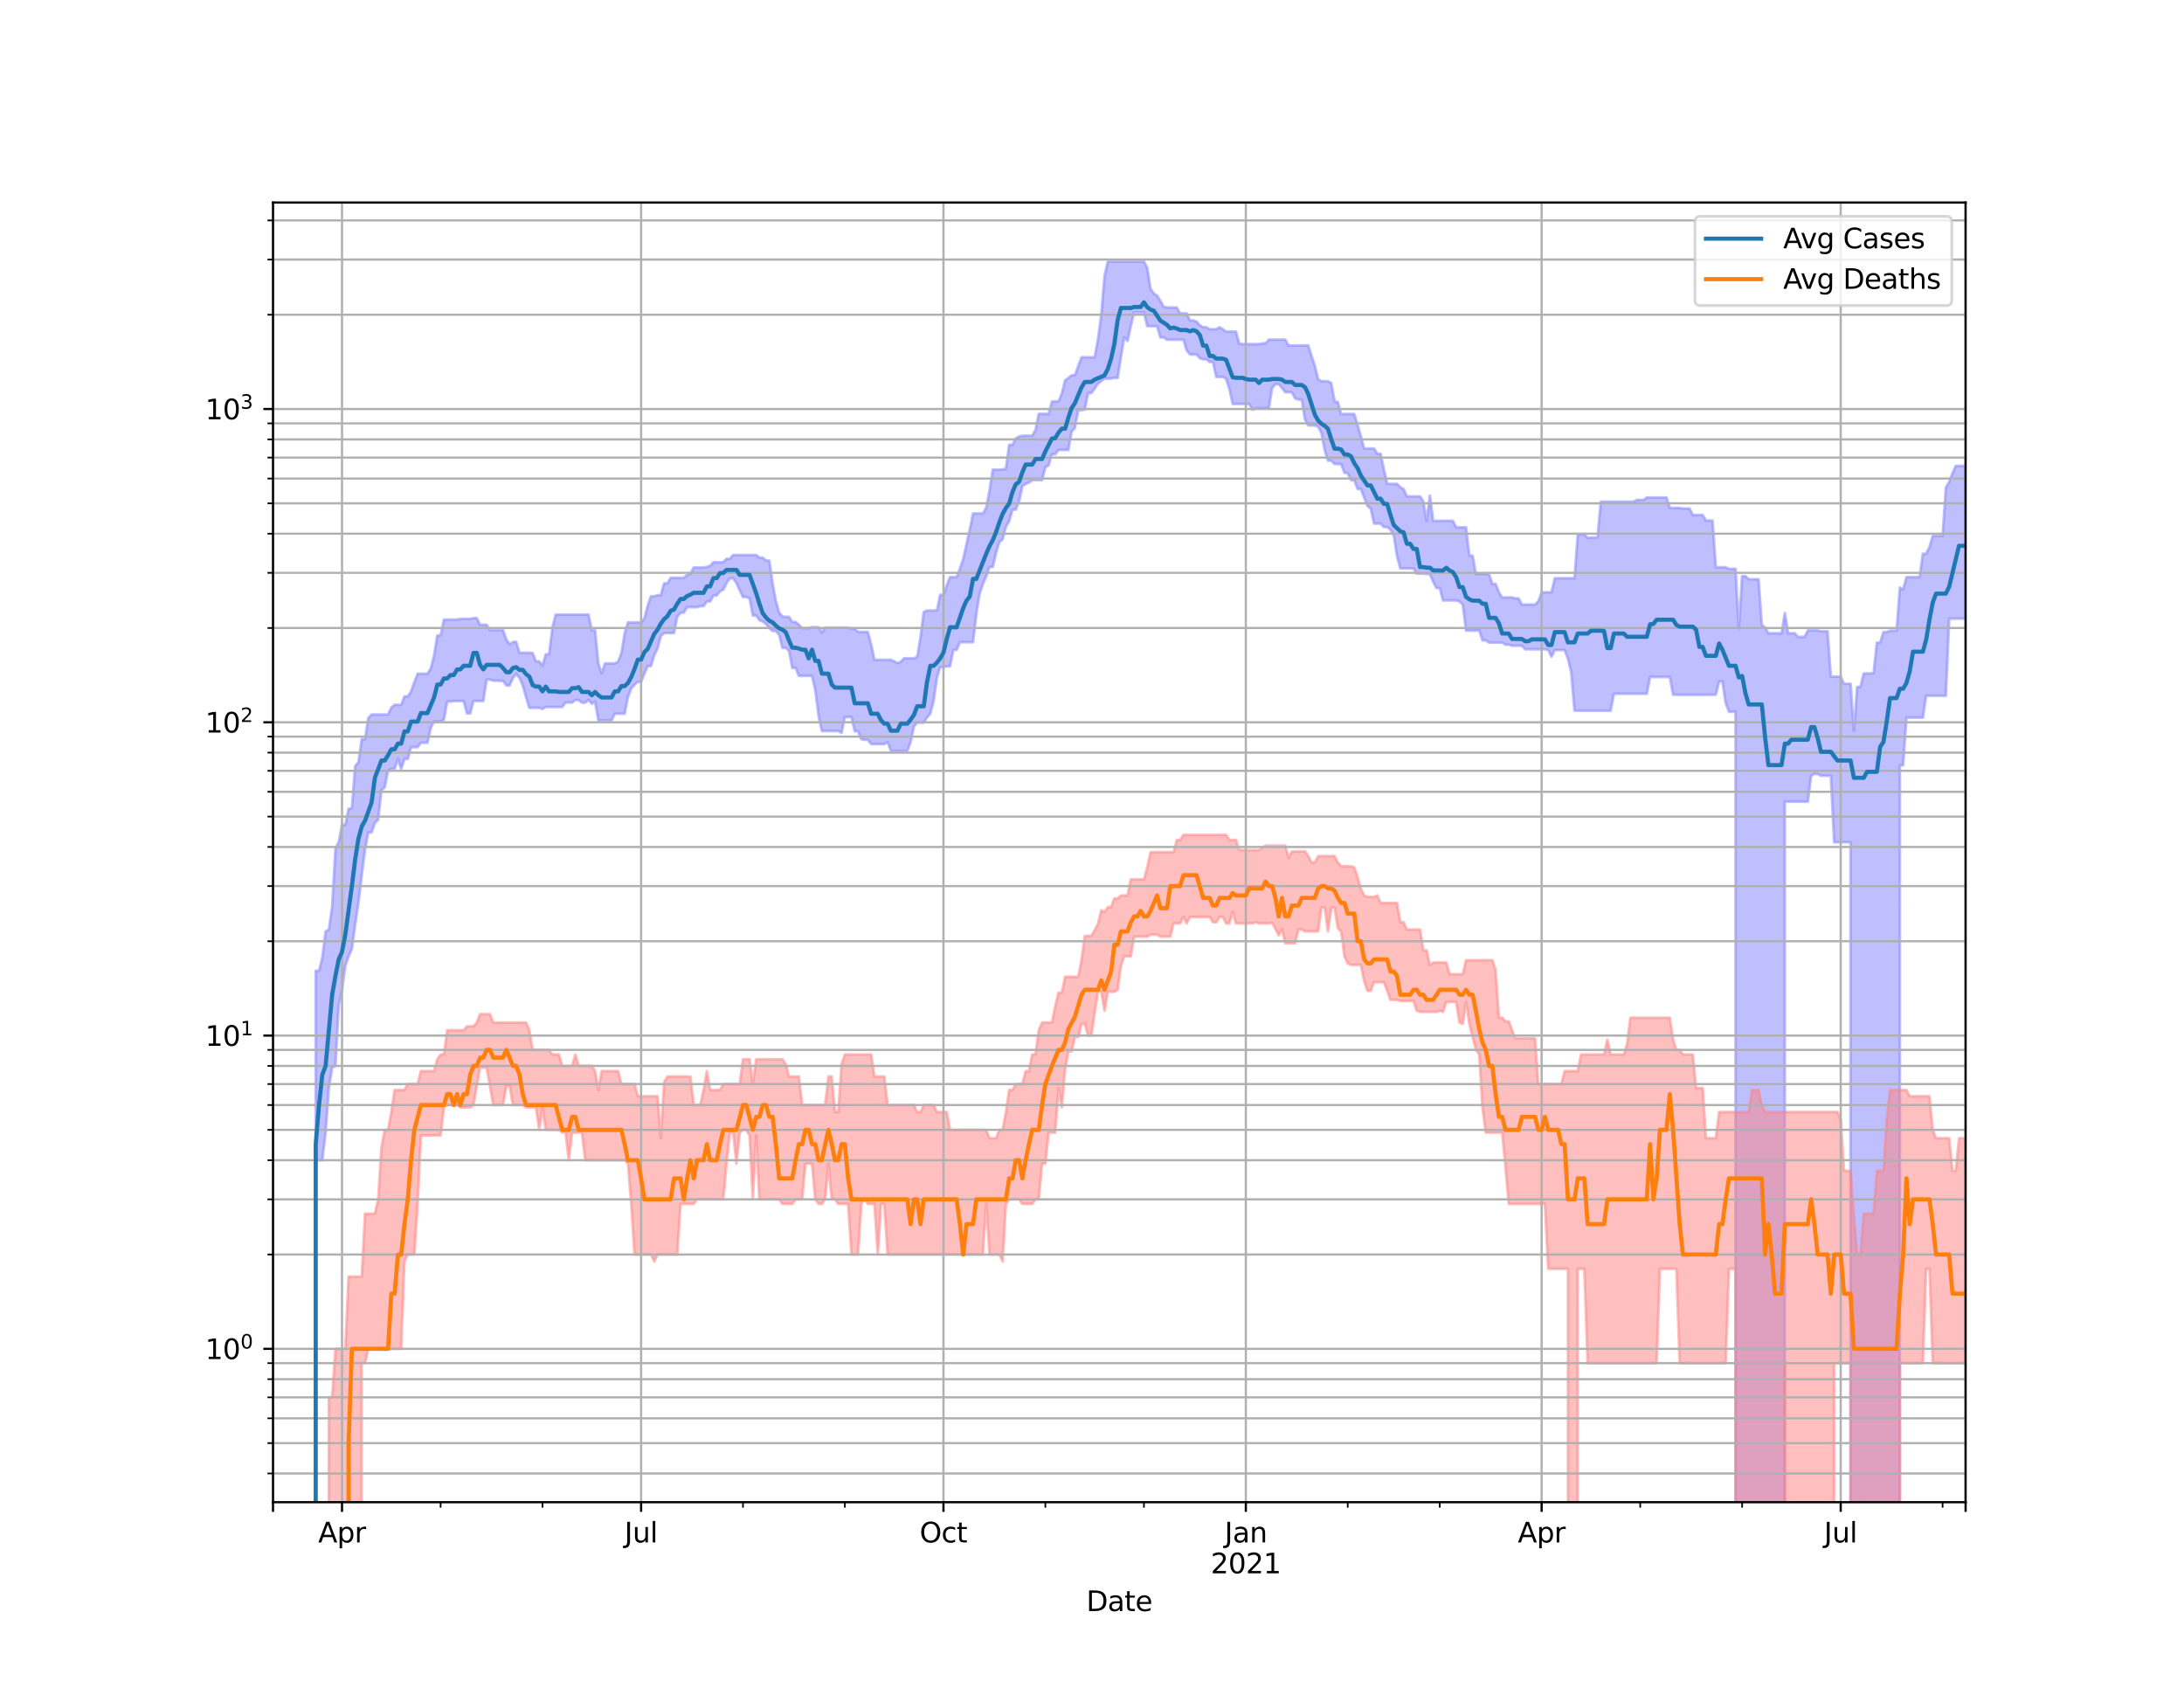 <?xml version="1.0" encoding="utf-8" standalone="no"?>
<!DOCTYPE svg PUBLIC "-//W3C//DTD SVG 1.1//EN"
  "http://www.w3.org/Graphics/SVG/1.1/DTD/svg11.dtd">
<svg height="612pt" version="1.1" viewBox="0 0 792 612" width="792pt" xmlns="http://www.w3.org/2000/svg" xmlns:xlink="http://www.w3.org/1999/xlink">
 <defs>
  <style type="text/css">*{stroke-linecap:butt;stroke-linejoin:round;}</style>
 </defs>
 <g id="figure_1">
  <g id="patch_1">
   <path d="M 0 612 
L 792 612 
L 792 0 
L 0 0 
z
" style="fill:#ffffff;"/>
  </g>
  <g id="axes_1">
   <g id="patch_2">
    <path d="M 99 544.68 
L 712.8 544.68 
L 712.8 73.44 
L 99 73.44 
z
" style="fill:#ffffff;"/>
   </g>
   <g id="PolyCollection_1">
    <path clip-path="url(#p68e2955192)" d="M 99 114073.863 
L 99 114073.863 
L 100.192 114073.863 
L 101.384 114073.863 
L 102.576 114073.863 
L 103.767 114073.863 
L 104.959 114073.863 
L 106.151 114073.863 
L 107.343 114073.863 
L 108.535 114073.863 
L 109.727 114073.863 
L 110.918 114073.863 
L 112.11 114073.863 
L 113.302 114073.863 
L 114.494 351.99 
L 115.686 351.99 
L 116.878 347.317 
L 118.07 337.723 
L 119.261 337.039 
L 120.453 328.729 
L 121.645 307.594 
L 122.837 305.401 
L 124.029 299.038 
L 125.221 299.038 
L 126.412 293.309 
L 127.604 293.03 
L 128.796 277.761 
L 129.988 276.353 
L 131.18 267.98 
L 132.372 267.98 
L 133.563 260.344 
L 134.755 259.07 
L 135.947 259.07 
L 137.139 259.07 
L 138.331 259.07 
L 139.523 259.07 
L 140.715 259.07 
L 141.906 256.528 
L 143.098 255.564 
L 144.29 255.564 
L 145.482 255.564 
L 146.674 252.495 
L 147.866 252.495 
L 149.057 250.733 
L 150.249 247.314 
L 151.441 244.289 
L 152.633 244.289 
L 153.825 244.289 
L 155.017 244.289 
L 156.209 242.392 
L 157.4 237.706 
L 158.592 230.418 
L 159.784 230.418 
L 160.976 224.669 
L 162.168 224.669 
L 163.36 224.669 
L 164.551 224.669 
L 165.743 224.669 
L 166.935 224.391 
L 168.127 224.391 
L 169.319 224.391 
L 170.511 224.391 
L 171.703 224.115 
L 172.894 224.115 
L 174.086 226.536 
L 175.278 226.536 
L 176.47 226.536 
L 177.662 228.476 
L 178.854 228.476 
L 180.045 228.476 
L 181.237 228.476 
L 182.429 228.476 
L 183.621 231.872 
L 184.813 233.676 
L 186.005 232.766 
L 187.197 232.766 
L 188.388 236.689 
L 189.58 236.689 
L 190.772 236.689 
L 191.964 236.689 
L 193.156 236.778 
L 194.348 239.804 
L 195.539 239.804 
L 196.731 241.406 
L 197.923 237.225 
L 199.115 237.225 
L 200.307 227.681 
L 201.499 222.847 
L 202.69 222.847 
L 203.882 222.847 
L 205.074 222.847 
L 206.266 222.847 
L 207.458 222.847 
L 208.65 222.847 
L 209.842 222.847 
L 211.033 222.847 
L 212.225 222.847 
L 213.417 222.847 
L 214.609 228.576 
L 215.801 228.576 
L 216.993 240.566 
L 218.184 244.082 
L 219.376 240.566 
L 220.568 240.566 
L 221.76 240.566 
L 222.952 240.566 
L 224.144 239.899 
L 225.336 236.778 
L 226.527 229.617 
L 227.719 225.7 
L 228.911 225.7 
L 230.103 225.7 
L 231.295 225.7 
L 232.487 225.7 
L 233.678 224.253 
L 234.87 219.625 
L 236.062 216.227 
L 237.254 216.227 
L 238.446 215.818 
L 239.638 215.818 
L 240.83 211.515 
L 242.021 211.515 
L 243.213 209.53 
L 244.405 209.53 
L 245.597 209.53 
L 246.789 209.53 
L 247.981 209.53 
L 249.172 208.433 
L 250.364 208.084 
L 251.556 205.77 
L 252.748 205.77 
L 253.94 205.77 
L 255.132 205.77 
L 256.323 205.58 
L 257.515 205.157 
L 258.707 203.862 
L 259.899 203.862 
L 261.091 203.862 
L 262.283 203.862 
L 263.475 202.616 
L 264.666 202.616 
L 265.858 201.241 
L 267.05 201.241 
L 268.242 201.241 
L 269.434 201.241 
L 270.626 201.241 
L 271.817 201.241 
L 273.009 201.241 
L 274.201 201.241 
L 275.393 202.202 
L 276.585 202.202 
L 277.777 203.272 
L 278.969 203.272 
L 280.16 211.479 
L 281.352 217.856 
L 282.544 222.071 
L 283.736 223.545 
L 284.928 223.681 
L 286.12 223.681 
L 287.311 225.511 
L 288.503 225.511 
L 289.695 226.512 
L 290.887 227.78 
L 292.079 227.78 
L 293.271 227.78 
L 294.463 227.361 
L 295.654 227.435 
L 296.846 227.435 
L 298.038 229.386 
L 299.23 227.582 
L 300.422 227.582 
L 301.614 227.582 
L 302.805 227.582 
L 303.997 227.582 
L 305.189 227.582 
L 306.381 227.582 
L 307.573 227.582 
L 308.765 227.928 
L 309.957 227.928 
L 311.148 229.132 
L 312.34 229.132 
L 313.532 229.132 
L 314.724 229.132 
L 315.916 233.676 
L 317.108 239.24 
L 318.299 239.24 
L 319.491 239.24 
L 320.683 239.24 
L 321.875 239.24 
L 323.067 239.24 
L 324.259 239.804 
L 325.45 240.471 
L 326.642 239.994 
L 327.834 238.682 
L 329.026 238.682 
L 330.218 238.682 
L 331.41 238.682 
L 332.602 238.192 
L 333.793 231.153 
L 334.985 221.895 
L 336.177 221.372 
L 337.369 221.372 
L 338.561 221.372 
L 339.753 221.372 
L 340.944 215.683 
L 342.136 215.683 
L 343.328 212.266 
L 344.52 209.275 
L 345.712 209.275 
L 346.904 209.275 
L 348.096 206.198 
L 349.287 202.734 
L 350.479 197.292 
L 351.671 191.971 
L 352.863 186.17 
L 354.055 186.17 
L 355.247 186.17 
L 356.438 186.17 
L 357.63 184.13 
L 358.822 177.858 
L 360.014 170.274 
L 361.206 170.274 
L 362.398 170.274 
L 363.59 170.274 
L 364.781 169.883 
L 365.973 161.283 
L 367.165 161.283 
L 368.357 158.97 
L 369.549 158.289 
L 370.741 157.994 
L 371.932 157.994 
L 373.124 157.994 
L 374.316 157.994 
L 375.508 155.908 
L 376.7 150.066 
L 377.892 150.066 
L 379.083 150.066 
L 380.275 150.066 
L 381.467 145.621 
L 382.659 145.537 
L 383.851 145.537 
L 385.043 142.784 
L 386.235 137.913 
L 387.426 137.034 
L 388.618 136.063 
L 389.81 136.063 
L 391.002 132.755 
L 392.194 129.534 
L 393.386 129.534 
L 394.577 129.534 
L 395.769 129.534 
L 396.961 129.534 
L 398.153 123.149 
L 399.345 114.217 
L 400.537 100.116 
L 401.729 94.86 
L 402.92 94.86 
L 404.112 94.86 
L 405.304 94.86 
L 406.496 94.86 
L 407.688 94.86 
L 408.88 94.86 
L 410.071 94.86 
L 411.263 94.86 
L 412.455 94.86 
L 413.647 94.86 
L 414.839 94.86 
L 416.031 97.098 
L 417.223 104.681 
L 418.414 106.448 
L 419.606 107.175 
L 420.798 109.075 
L 421.99 111.23 
L 423.182 111.489 
L 424.374 111.489 
L 425.565 111.489 
L 426.757 111.489 
L 427.949 113.637 
L 429.141 113.637 
L 430.333 113.637 
L 431.525 116.194 
L 432.717 116.194 
L 433.908 116.589 
L 435.1 117.927 
L 436.292 118.67 
L 437.484 118.67 
L 438.676 119.376 
L 439.868 119.376 
L 441.059 119.376 
L 442.251 118.67 
L 443.443 119.376 
L 444.635 120.248 
L 445.827 120.248 
L 447.019 120.248 
L 448.21 120.248 
L 449.402 124.564 
L 450.594 124.778 
L 451.786 124.778 
L 452.978 124.778 
L 454.17 124.778 
L 455.362 124.778 
L 456.553 124.778 
L 457.745 124.512 
L 458.937 124.512 
L 460.129 123.143 
L 461.321 123.143 
L 462.513 123.143 
L 463.704 123.143 
L 464.896 123.143 
L 466.088 123.143 
L 467.28 125.273 
L 468.472 125.273 
L 469.664 125.273 
L 470.856 125.273 
L 472.047 125.273 
L 473.239 125.273 
L 474.431 125.273 
L 475.623 129.114 
L 476.815 132.59 
L 478.007 137.531 
L 479.198 138.226 
L 480.39 138.226 
L 481.582 138.226 
L 482.774 138.918 
L 483.966 145.532 
L 485.158 145.827 
L 486.35 150.122 
L 487.541 150.122 
L 488.733 150.122 
L 489.925 150.122 
L 491.117 150.122 
L 492.309 154.062 
L 493.501 158.169 
L 494.692 162.636 
L 495.884 162.636 
L 497.076 162.636 
L 498.268 162.636 
L 499.46 164.497 
L 500.652 164.539 
L 501.843 170.051 
L 503.035 175.449 
L 504.227 175.449 
L 505.419 175.449 
L 506.611 175.449 
L 507.803 176.634 
L 508.995 177.322 
L 510.186 179.996 
L 511.378 179.996 
L 512.57 179.996 
L 513.762 179.996 
L 514.954 179.996 
L 516.146 181.83 
L 517.337 188.845 
L 518.529 179.696 
L 519.721 188.845 
L 520.913 188.845 
L 522.105 188.845 
L 523.297 188.845 
L 524.489 188.845 
L 525.68 188.845 
L 526.872 188.845 
L 528.064 191.224 
L 529.256 191.224 
L 530.448 191.224 
L 531.64 191.224 
L 532.831 201.472 
L 534.023 201.472 
L 535.215 208.134 
L 536.407 208.134 
L 537.599 208.134 
L 538.791 208.134 
L 539.983 208.134 
L 541.174 211.71 
L 542.366 211.71 
L 543.558 214.744 
L 544.75 216.619 
L 545.942 216.619 
L 547.134 216.619 
L 548.325 216.619 
L 549.517 216.975 
L 550.709 216.975 
L 551.901 219.208 
L 553.093 219.208 
L 554.285 219.208 
L 555.477 219.208 
L 556.668 219.208 
L 557.86 218.058 
L 559.052 214.763 
L 560.244 214.763 
L 561.436 214.763 
L 562.628 214.763 
L 563.819 209.667 
L 565.011 209.667 
L 566.203 209.667 
L 567.395 209.667 
L 568.587 209.667 
L 569.779 209.667 
L 570.97 209.667 
L 572.162 193.723 
L 573.354 193.723 
L 574.546 193.723 
L 575.738 195.079 
L 576.93 194.889 
L 578.122 194.889 
L 579.313 194.889 
L 580.505 181.927 
L 581.697 181.927 
L 582.889 181.927 
L 584.081 181.927 
L 585.273 181.927 
L 586.464 181.927 
L 587.656 181.927 
L 588.848 181.927 
L 590.04 181.927 
L 591.232 181.927 
L 592.424 181.927 
L 593.616 181.259 
L 594.807 181.259 
L 595.999 181.259 
L 597.191 180.391 
L 598.383 180.391 
L 599.575 180.391 
L 600.767 180.391 
L 601.958 180.391 
L 603.15 180.391 
L 604.342 180.391 
L 605.534 184.171 
L 606.726 184.171 
L 607.918 184.171 
L 609.11 184.171 
L 610.301 184.386 
L 611.493 184.386 
L 612.685 184.386 
L 613.877 186.737 
L 615.069 186.737 
L 616.261 186.737 
L 617.452 186.737 
L 618.644 188.744 
L 619.836 188.744 
L 621.028 188.744 
L 622.22 205.691 
L 623.412 205.691 
L 624.603 205.691 
L 625.795 205.691 
L 626.987 206.262 
L 628.179 206.262 
L 629.371 206.262 
L 630.563 227.854 
L 631.755 208.903 
L 632.946 208.903 
L 634.138 210.027 
L 635.33 210.027 
L 636.522 210.027 
L 637.714 210.027 
L 638.906 226.487 
L 640.097 227.656 
L 641.289 229.617 
L 642.481 229.617 
L 643.673 229.617 
L 644.865 229.617 
L 646.057 229.617 
L 647.249 222.314 
L 648.44 229.617 
L 649.632 229.617 
L 650.824 229.617 
L 652.016 230.942 
L 653.208 230.942 
L 654.4 230.942 
L 655.591 228.602 
L 656.783 228.602 
L 657.975 228.602 
L 659.167 228.602 
L 660.359 228.904 
L 661.551 228.904 
L 662.743 228.904 
L 663.934 245.335 
L 665.126 245.335 
L 666.318 245.335 
L 667.51 245.335 
L 668.702 247.942 
L 669.894 247.942 
L 671.085 247.942 
L 672.277 264.95 
L 673.469 249.07 
L 674.661 249.07 
L 675.853 244.185 
L 677.045 244.185 
L 678.237 244.185 
L 679.428 244.185 
L 680.62 233.013 
L 681.812 233.013 
L 683.004 229.208 
L 684.196 229.208 
L 685.388 228.677 
L 686.579 228.677 
L 687.771 228.677 
L 688.963 213.03 
L 690.155 213.749 
L 691.347 209.275 
L 692.539 209.275 
L 693.73 209.275 
L 694.922 209.275 
L 696.114 209.275 
L 697.306 200.781 
L 698.498 200.781 
L 699.69 198.396 
L 700.882 194.284 
L 702.073 194.284 
L 703.265 194.284 
L 704.457 194.284 
L 705.649 176.739 
L 706.841 174.752 
L 708.033 171.593 
L 709.224 168.937 
L 710.416 168.937 
L 711.608 168.937 
L 712.8 168.937 
L 712.8 224.322 
L 712.8 224.322 
L 711.608 224.322 
L 710.416 224.322 
L 709.224 224.322 
L 708.033 224.322 
L 706.841 224.322 
L 705.649 252.291 
L 704.457 252.291 
L 703.265 252.291 
L 702.073 252.291 
L 700.882 252.291 
L 699.69 252.291 
L 698.498 252.291 
L 697.306 260.201 
L 696.114 260.201 
L 694.922 260.201 
L 693.73 260.201 
L 692.539 260.201 
L 691.347 260.201 
L 690.155 277.49 
L 688.963 277.49 
L 687.771 114073.863 
L 686.579 114073.863 
L 685.388 114073.863 
L 684.196 114073.863 
L 683.004 114073.863 
L 681.812 114073.863 
L 680.62 114073.863 
L 679.428 114073.863 
L 678.237 114073.863 
L 677.045 114073.863 
L 675.853 114073.863 
L 674.661 114073.863 
L 673.469 114073.863 
L 672.277 114073.863 
L 671.085 305.401 
L 669.894 305.401 
L 668.702 305.401 
L 667.51 305.401 
L 666.318 305.401 
L 665.126 305.401 
L 663.934 281.286 
L 662.743 281.286 
L 661.551 281.286 
L 660.359 281.286 
L 659.167 280.633 
L 657.975 280.633 
L 656.783 281.286 
L 655.591 290.676 
L 654.4 290.676 
L 653.208 290.676 
L 652.016 290.676 
L 650.824 290.676 
L 649.632 290.676 
L 648.44 290.676 
L 647.249 290.676 
L 646.057 114073.863 
L 644.865 114073.863 
L 643.673 114073.863 
L 642.481 114073.863 
L 641.289 114073.863 
L 640.097 114073.863 
L 638.906 114073.863 
L 637.714 114073.863 
L 636.522 114073.863 
L 635.33 114073.863 
L 634.138 114073.863 
L 632.946 114073.863 
L 631.755 114073.863 
L 630.563 114073.863 
L 629.371 258.102 
L 628.179 258.102 
L 626.987 258.102 
L 625.795 254.918 
L 624.603 247.094 
L 623.412 247.094 
L 622.22 251.927 
L 621.028 251.927 
L 619.836 251.927 
L 618.644 251.927 
L 617.452 251.927 
L 616.261 251.927 
L 615.069 251.927 
L 613.877 251.927 
L 612.685 251.927 
L 611.493 251.927 
L 610.301 251.927 
L 609.11 251.927 
L 607.918 251.927 
L 606.726 251.927 
L 605.534 245.477 
L 604.342 245.477 
L 603.15 245.477 
L 601.958 245.477 
L 600.767 245.477 
L 599.575 245.477 
L 598.383 245.477 
L 597.191 251.566 
L 595.999 251.566 
L 594.807 251.566 
L 593.616 251.566 
L 592.424 251.566 
L 591.232 251.566 
L 590.04 251.566 
L 588.848 251.566 
L 587.656 251.566 
L 586.464 251.566 
L 585.273 251.566 
L 584.081 257.692 
L 582.889 257.692 
L 581.697 257.692 
L 580.505 257.692 
L 579.313 257.692 
L 578.122 257.692 
L 576.93 257.692 
L 575.738 257.692 
L 574.546 257.692 
L 573.354 257.692 
L 572.162 257.692 
L 570.97 257.692 
L 569.779 243.774 
L 568.587 238.837 
L 567.395 235.722 
L 566.203 235.722 
L 565.011 235.722 
L 563.819 235.722 
L 562.628 238.131 
L 561.436 235.693 
L 560.244 235.433 
L 559.052 235.433 
L 557.86 235.433 
L 556.668 235.433 
L 555.477 235.433 
L 554.285 235.433 
L 553.093 235.433 
L 551.901 234.152 
L 550.709 234.152 
L 549.517 234.152 
L 548.325 234.152 
L 547.134 233.76 
L 545.942 233.76 
L 544.75 232.985 
L 543.558 232.985 
L 542.366 232.985 
L 541.174 232.985 
L 539.983 232.985 
L 538.791 232.168 
L 537.599 232.168 
L 536.407 228.576 
L 535.215 228.652 
L 534.023 228.652 
L 532.831 228.652 
L 531.64 228.652 
L 530.448 219.208 
L 529.256 218.099 
L 528.064 217.715 
L 526.872 217.715 
L 525.68 217.715 
L 524.489 217.715 
L 523.297 217.715 
L 522.105 213.213 
L 520.913 213.213 
L 519.721 210.949 
L 518.529 208.15 
L 517.337 208.15 
L 516.146 208.001 
L 514.954 208.001 
L 513.762 208.001 
L 512.57 206.103 
L 511.378 206.103 
L 510.186 206.103 
L 508.995 206.103 
L 507.803 206.103 
L 506.611 201.69 
L 505.419 194.121 
L 504.227 192.079 
L 503.035 191.083 
L 501.843 191.083 
L 500.652 189.842 
L 499.46 189.842 
L 498.268 189.842 
L 497.076 184.458 
L 495.884 183.452 
L 494.692 180.419 
L 493.501 177.304 
L 492.309 177.304 
L 491.117 174.132 
L 489.925 174.132 
L 488.733 171.625 
L 487.541 171.419 
L 486.35 168.26 
L 485.158 168.26 
L 483.966 168.26 
L 482.774 167.012 
L 481.582 167.012 
L 480.39 163.253 
L 479.198 157.055 
L 478.007 154.748 
L 476.815 154.262 
L 475.623 154.262 
L 474.431 154.262 
L 473.239 152.122 
L 472.047 144.874 
L 470.856 144.874 
L 469.664 144.485 
L 468.472 142.197 
L 467.28 142.197 
L 466.088 142.197 
L 464.896 140.691 
L 463.704 139.274 
L 462.513 139.274 
L 461.321 140.691 
L 460.129 148.038 
L 458.937 148.038 
L 457.745 148.038 
L 456.553 148.038 
L 455.362 148.038 
L 454.17 148.56 
L 452.978 146.464 
L 451.786 146.464 
L 450.594 146.464 
L 449.402 146.464 
L 448.21 146.464 
L 447.019 146.464 
L 445.827 141.137 
L 444.635 137.349 
L 443.443 136.674 
L 442.251 136.674 
L 441.059 136.674 
L 439.868 131.235 
L 438.676 131.266 
L 437.484 130.298 
L 436.292 130.298 
L 435.1 129.859 
L 433.908 128.533 
L 432.717 128.533 
L 431.525 128.533 
L 430.333 127.03 
L 429.141 123.176 
L 427.949 123.176 
L 426.757 123.176 
L 425.565 123.176 
L 424.374 123.176 
L 423.182 123.176 
L 421.99 122.359 
L 420.798 122.359 
L 419.606 118.263 
L 418.414 118.263 
L 417.223 118.263 
L 416.031 118.263 
L 414.839 113.243 
L 413.647 113.243 
L 412.455 113.243 
L 411.263 113.243 
L 410.071 118.263 
L 408.88 123.613 
L 407.688 122.338 
L 406.496 129.524 
L 405.304 137.011 
L 404.112 137.011 
L 402.92 137.278 
L 401.729 137.278 
L 400.537 137.278 
L 399.345 138.182 
L 398.153 139.094 
L 396.961 140.903 
L 395.769 142.485 
L 394.577 142.569 
L 393.386 148.456 
L 392.194 148.724 
L 391.002 148.724 
L 389.81 155.143 
L 388.618 156.487 
L 387.426 163.16 
L 386.235 163.16 
L 385.043 163.16 
L 383.851 163.16 
L 382.659 164.731 
L 381.467 164.731 
L 380.275 168.698 
L 379.083 169.51 
L 377.892 174.099 
L 376.7 174.099 
L 375.508 174.099 
L 374.316 174.099 
L 373.124 174.98 
L 371.932 175.474 
L 370.741 176.294 
L 369.549 181.81 
L 368.357 184.787 
L 367.165 184.787 
L 365.973 188.935 
L 364.781 191.001 
L 363.59 195.591 
L 362.398 196.539 
L 361.206 200.468 
L 360.014 205.596 
L 358.822 205.596 
L 357.63 208.953 
L 356.438 211.764 
L 355.247 215.24 
L 354.055 222.669 
L 352.863 232.876 
L 351.671 232.876 
L 350.479 232.876 
L 349.287 232.876 
L 348.096 232.876 
L 346.904 235.636 
L 345.712 235.722 
L 344.52 241.602 
L 343.328 241.602 
L 342.136 241.897 
L 340.944 241.897 
L 339.753 245.76 
L 338.561 254.195 
L 337.369 258.699 
L 336.177 260.153 
L 334.985 261.997 
L 333.793 261.997 
L 332.602 261.997 
L 331.41 263.451 
L 330.218 269.109 
L 329.026 272.293 
L 327.834 272.293 
L 326.642 272.293 
L 325.45 272.293 
L 324.259 272.293 
L 323.067 272.293 
L 321.875 269.109 
L 320.683 269.799 
L 319.491 269.799 
L 318.299 269.799 
L 317.108 269.799 
L 315.916 269.799 
L 314.724 268.26 
L 313.532 268.26 
L 312.34 268.036 
L 311.148 265.161 
L 309.957 265.161 
L 308.765 260.011 
L 307.573 260.011 
L 306.381 260.011 
L 305.189 265.744 
L 303.997 265.055 
L 302.805 265.055 
L 301.614 265.055 
L 300.422 265.055 
L 299.23 265.055 
L 298.038 265.055 
L 296.846 259.585 
L 295.654 250.224 
L 294.463 245.054 
L 293.271 245.054 
L 292.079 245.054 
L 290.887 245.054 
L 289.695 245.054 
L 288.503 242.16 
L 287.311 242.16 
L 286.12 236.043 
L 284.928 234.917 
L 283.736 234.917 
L 282.544 230.21 
L 281.352 228.803 
L 280.16 228.803 
L 278.969 227.804 
L 277.777 226.271 
L 276.585 225.369 
L 275.393 224.878 
L 274.201 223.184 
L 273.009 223.184 
L 271.817 216.935 
L 270.626 216.462 
L 269.434 216.462 
L 268.242 214.066 
L 267.05 211.373 
L 265.858 209.701 
L 264.666 209.701 
L 263.475 211.373 
L 262.283 213.861 
L 261.091 214.348 
L 259.899 215.934 
L 258.707 215.934 
L 257.515 218.079 
L 256.323 218.079 
L 255.132 219.771 
L 253.94 219.771 
L 252.748 220.172 
L 251.556 220.172 
L 250.364 220.172 
L 249.172 220.172 
L 247.981 222.137 
L 246.789 222.203 
L 245.597 223.613 
L 244.405 229.54 
L 243.213 229.54 
L 242.021 229.54 
L 240.83 229.54 
L 239.638 230.679 
L 238.446 235.088 
L 237.254 237.585 
L 236.062 241.504 
L 234.87 241.504 
L 233.678 244.22 
L 232.487 247.314 
L 231.295 247.204 
L 230.103 248.315 
L 228.911 249.605 
L 227.719 252.699 
L 226.527 258.791 
L 225.336 258.791 
L 224.144 258.791 
L 222.952 258.791 
L 221.76 261.261 
L 220.568 261.261 
L 219.376 261.261 
L 218.184 261.261 
L 216.993 261.261 
L 215.801 254.407 
L 214.609 255.176 
L 213.417 253.817 
L 212.225 254.79 
L 211.033 254.79 
L 209.842 253.817 
L 208.65 253.817 
L 207.458 254.747 
L 206.266 254.747 
L 205.074 254.747 
L 203.882 256.352 
L 202.69 256.352 
L 201.499 256.352 
L 200.307 256.352 
L 199.115 256.352 
L 197.923 256.352 
L 196.731 257.062 
L 195.539 256.661 
L 194.348 256.661 
L 193.156 256.661 
L 191.964 256.661 
L 190.772 252.822 
L 189.58 248.578 
L 188.388 245.831 
L 187.197 244.392 
L 186.005 245.831 
L 184.813 248.54 
L 183.621 248.54 
L 182.429 246.875 
L 181.237 246.875 
L 180.045 246.803 
L 178.854 246.803 
L 177.662 246.405 
L 176.47 246.405 
L 175.278 254.195 
L 174.086 254.195 
L 172.894 254.195 
L 171.703 254.195 
L 170.511 258.653 
L 169.319 258.653 
L 168.127 254.195 
L 166.935 254.195 
L 165.743 254.195 
L 164.551 254.195 
L 163.36 254.407 
L 162.168 254.407 
L 160.976 260.97 
L 159.784 261.603 
L 158.592 261.603 
L 157.4 261.603 
L 156.209 263.912 
L 155.017 269.338 
L 153.825 269.338 
L 152.633 269.338 
L 151.441 270.911 
L 150.249 270.911 
L 149.057 270.911 
L 147.866 275.177 
L 146.674 275.177 
L 145.482 278.793 
L 144.29 275.177 
L 143.098 278.793 
L 141.906 278.793 
L 140.715 279.422 
L 139.523 285.479 
L 138.331 286.524 
L 137.139 297.188 
L 135.947 298.413 
L 134.755 301.839 
L 133.563 301.839 
L 132.372 307.969 
L 131.18 317.493 
L 129.988 327.223 
L 128.796 335.261 
L 127.604 344.081 
L 126.412 346.763 
L 125.221 350.186 
L 124.029 359.238 
L 122.837 364.475 
L 121.645 386.49 
L 120.453 387.111 
L 119.261 394.507 
L 118.07 410.672 
L 116.878 420.683 
L 115.686 420.683 
L 114.494 420.683 
L 113.302 114073.863 
L 112.11 114073.863 
L 110.918 114073.863 
L 109.727 114073.863 
L 108.535 114073.863 
L 107.343 114073.863 
L 106.151 114073.863 
L 104.959 114073.863 
L 103.767 114073.863 
L 102.576 114073.863 
L 101.384 114073.863 
L 100.192 114073.863 
L 99 114073.863 
z
" style="fill:#8080ff;fill-opacity:0.5;stroke:#8080ff;stroke-opacity:0.5;"/>
   </g>
   <g id="PolyCollection_2">
    <path clip-path="url(#p68e2955192)" d="M 99 114073.863 
L 99 114073.863 
L 100.192 114073.863 
L 101.384 114073.863 
L 102.576 114073.863 
L 103.767 114073.863 
L 104.959 114073.863 
L 106.151 114073.863 
L 107.343 114073.863 
L 108.535 114073.863 
L 109.727 114073.863 
L 110.918 114073.863 
L 112.11 114073.863 
L 113.302 114073.863 
L 114.494 114073.863 
L 115.686 114073.863 
L 116.878 114073.863 
L 118.07 114073.863 
L 119.261 506.662 
L 120.453 506.662 
L 121.645 489.068 
L 122.837 489.068 
L 124.029 489.068 
L 125.221 489.068 
L 126.412 462.892 
L 127.604 462.892 
L 128.796 462.892 
L 129.988 462.892 
L 131.18 462.892 
L 132.372 440.071 
L 133.563 440.071 
L 134.755 440.071 
L 135.947 440.071 
L 137.139 434.874 
L 138.331 415.981 
L 139.523 409.675 
L 140.715 409.675 
L 141.906 403.212 
L 143.098 395.238 
L 144.29 395.238 
L 145.482 395.238 
L 146.674 395.238 
L 147.866 393.077 
L 149.057 393.077 
L 150.249 393.077 
L 151.441 393.077 
L 152.633 388.376 
L 153.825 388.376 
L 155.017 388.376 
L 156.209 388.376 
L 157.4 388.376 
L 158.592 384.083 
L 159.784 382.352 
L 160.976 382.352 
L 162.168 373.548 
L 163.36 373.548 
L 164.551 373.548 
L 165.743 373.548 
L 166.935 373.548 
L 168.127 373.548 
L 169.319 372.145 
L 170.511 372.145 
L 171.703 372.145 
L 172.894 370.781 
L 174.086 367.738 
L 175.278 367.738 
L 176.47 367.738 
L 177.662 367.738 
L 178.854 370.781 
L 180.045 370.781 
L 181.237 370.781 
L 182.429 370.781 
L 183.621 370.781 
L 184.813 370.781 
L 186.005 370.781 
L 187.197 370.781 
L 188.388 370.781 
L 189.58 370.781 
L 190.772 370.781 
L 191.964 373.548 
L 193.156 380.68 
L 194.348 380.68 
L 195.539 380.68 
L 196.731 380.68 
L 197.923 380.68 
L 199.115 380.68 
L 200.307 382.352 
L 201.499 382.352 
L 202.69 382.352 
L 203.882 386.49 
L 205.074 386.49 
L 206.266 386.49 
L 207.458 386.49 
L 208.65 382.352 
L 209.842 386.49 
L 211.033 386.49 
L 212.225 386.49 
L 213.417 386.49 
L 214.609 386.49 
L 215.801 388.376 
L 216.993 395.238 
L 218.184 388.376 
L 219.376 388.376 
L 220.568 388.376 
L 221.76 388.376 
L 222.952 388.376 
L 224.144 388.376 
L 225.336 393.077 
L 226.527 393.077 
L 227.719 393.077 
L 228.911 393.077 
L 230.103 393.077 
L 231.295 397.498 
L 232.487 397.498 
L 233.678 397.498 
L 234.87 397.498 
L 236.062 397.498 
L 237.254 397.498 
L 238.446 397.498 
L 239.638 412.727 
L 240.83 392.378 
L 242.021 390.336 
L 243.213 390.336 
L 244.405 390.336 
L 245.597 390.336 
L 246.789 390.336 
L 247.981 390.336 
L 249.172 390.336 
L 250.364 390.336 
L 251.556 400.681 
L 252.748 400.681 
L 253.94 400.681 
L 255.132 395.238 
L 256.323 388.376 
L 257.515 395.238 
L 258.707 395.238 
L 259.899 395.238 
L 261.091 395.238 
L 262.283 393.077 
L 263.475 393.077 
L 264.666 393.077 
L 265.858 393.077 
L 267.05 393.077 
L 268.242 393.077 
L 269.434 384.083 
L 270.626 384.083 
L 271.817 384.083 
L 273.009 393.077 
L 274.201 384.083 
L 275.393 384.083 
L 276.585 384.083 
L 277.777 384.083 
L 278.969 384.083 
L 280.16 384.083 
L 281.352 384.083 
L 282.544 384.083 
L 283.736 384.083 
L 284.928 385.877 
L 286.12 390.336 
L 287.311 390.336 
L 288.503 390.336 
L 289.695 390.336 
L 290.887 400.681 
L 292.079 400.681 
L 293.271 400.681 
L 294.463 400.681 
L 295.654 400.681 
L 296.846 400.681 
L 298.038 400.681 
L 299.23 400.681 
L 300.422 390.336 
L 301.614 390.336 
L 302.805 403.212 
L 303.997 403.212 
L 305.189 385.877 
L 306.381 382.352 
L 307.573 382.352 
L 308.765 382.352 
L 309.957 382.352 
L 311.148 382.352 
L 312.34 382.352 
L 313.532 382.352 
L 314.724 382.352 
L 315.916 382.352 
L 317.108 390.336 
L 318.299 390.336 
L 319.491 390.336 
L 320.683 390.336 
L 321.875 400.681 
L 323.067 400.681 
L 324.259 400.681 
L 325.45 400.681 
L 326.642 400.681 
L 327.834 400.681 
L 329.026 400.681 
L 330.218 400.681 
L 331.41 400.681 
L 332.602 403.212 
L 333.793 403.212 
L 334.985 400.681 
L 336.177 400.681 
L 337.369 400.681 
L 338.561 400.681 
L 339.753 403.212 
L 340.944 403.212 
L 342.136 403.212 
L 343.328 403.212 
L 344.52 409.675 
L 345.712 409.675 
L 346.904 409.675 
L 348.096 409.675 
L 349.287 409.675 
L 350.479 409.675 
L 351.671 409.675 
L 352.863 409.675 
L 354.055 409.675 
L 355.247 409.675 
L 356.438 409.675 
L 357.63 409.675 
L 358.822 412.727 
L 360.014 412.727 
L 361.206 412.727 
L 362.398 409.675 
L 363.59 409.675 
L 364.781 403.212 
L 365.973 395.238 
L 367.165 395.238 
L 368.357 393.077 
L 369.549 393.077 
L 370.741 393.077 
L 371.932 388.376 
L 373.124 388.376 
L 374.316 382.352 
L 375.508 382.352 
L 376.7 373.548 
L 377.892 370.781 
L 379.083 370.781 
L 380.275 370.781 
L 381.467 370.781 
L 382.659 364.871 
L 383.851 359.953 
L 385.043 359.953 
L 386.235 354.183 
L 387.426 354.183 
L 388.618 354.183 
L 389.81 354.183 
L 391.002 354.183 
L 392.194 348.16 
L 393.386 339.356 
L 394.577 339.356 
L 395.769 339.356 
L 396.961 337.266 
L 398.153 335.044 
L 399.345 330.086 
L 400.537 330.679 
L 401.729 328.921 
L 402.92 328.921 
L 404.112 325.761 
L 405.304 325.761 
L 406.496 324.692 
L 407.688 324.692 
L 408.88 324.692 
L 410.071 318.882 
L 411.263 318.882 
L 412.455 318.882 
L 413.647 318.882 
L 414.839 318.882 
L 416.031 314.538 
L 417.223 308.983 
L 418.414 308.983 
L 419.606 308.983 
L 420.798 308.983 
L 421.99 308.983 
L 423.182 308.983 
L 424.374 308.983 
L 425.565 308.983 
L 426.757 304.574 
L 427.949 304.574 
L 429.141 302.734 
L 430.333 302.734 
L 431.525 302.734 
L 432.717 302.734 
L 433.908 302.734 
L 435.1 302.734 
L 436.292 302.734 
L 437.484 302.734 
L 438.676 302.734 
L 439.868 302.734 
L 441.059 302.734 
L 442.251 302.734 
L 443.443 302.734 
L 444.635 302.734 
L 445.827 304.574 
L 447.019 304.574 
L 448.21 304.574 
L 449.402 308.22 
L 450.594 308.22 
L 451.786 308.22 
L 452.978 308.22 
L 454.17 308.22 
L 455.362 308.22 
L 456.553 308.22 
L 457.745 307.345 
L 458.937 306.607 
L 460.129 306.607 
L 461.321 306.607 
L 462.513 306.607 
L 463.704 306.607 
L 464.896 306.607 
L 466.088 306.607 
L 467.28 311.077 
L 468.472 308.728 
L 469.664 308.728 
L 470.856 308.728 
L 472.047 308.728 
L 473.239 308.728 
L 474.431 310.413 
L 475.623 312.708 
L 476.815 312.708 
L 478.007 310.413 
L 479.198 310.413 
L 480.39 310.413 
L 481.582 310.413 
L 482.774 310.413 
L 483.966 310.413 
L 485.158 312.708 
L 486.35 314.11 
L 487.541 314.11 
L 488.733 314.11 
L 489.925 314.11 
L 491.117 314.538 
L 492.309 317.952 
L 493.501 322.286 
L 494.692 324.692 
L 495.884 325.224 
L 497.076 325.224 
L 498.268 325.224 
L 499.46 324.692 
L 500.652 327.408 
L 501.843 327.408 
L 503.035 327.408 
L 504.227 327.408 
L 505.419 327.408 
L 506.611 327.408 
L 507.803 334.396 
L 508.995 334.396 
L 510.186 337.039 
L 511.378 337.039 
L 512.57 337.039 
L 513.762 337.039 
L 514.954 337.039 
L 516.146 344.606 
L 517.337 344.606 
L 518.529 349.891 
L 519.721 349.018 
L 520.913 349.018 
L 522.105 349.018 
L 523.297 349.018 
L 524.489 349.018 
L 525.68 353.232 
L 526.872 353.232 
L 528.064 353.232 
L 529.256 353.232 
L 530.448 353.232 
L 531.64 348.16 
L 532.831 348.16 
L 534.023 348.16 
L 535.215 348.16 
L 536.407 348.16 
L 537.599 348.16 
L 538.791 348.16 
L 539.983 348.16 
L 541.174 348.16 
L 542.366 351.685 
L 543.558 369.019 
L 544.75 369.019 
L 545.942 370.335 
L 547.134 370.335 
L 548.325 373.548 
L 549.517 376.479 
L 550.709 376.479 
L 551.901 376.479 
L 553.093 376.479 
L 554.285 376.479 
L 555.477 376.479 
L 556.668 376.479 
L 557.86 393.077 
L 559.052 393.077 
L 560.244 393.077 
L 561.436 393.077 
L 562.628 393.077 
L 563.819 393.077 
L 565.011 393.077 
L 566.203 393.077 
L 567.395 388.376 
L 568.587 388.376 
L 569.779 388.376 
L 570.97 388.376 
L 572.162 388.376 
L 573.354 382.352 
L 574.546 382.352 
L 575.738 382.352 
L 576.93 382.352 
L 578.122 382.352 
L 579.313 382.352 
L 580.505 382.352 
L 581.697 382.352 
L 582.889 376.985 
L 584.081 382.352 
L 585.273 382.352 
L 586.464 382.352 
L 587.656 382.352 
L 588.848 382.352 
L 590.04 378.535 
L 591.232 369.019 
L 592.424 369.019 
L 593.616 369.019 
L 594.807 369.019 
L 595.999 369.019 
L 597.191 369.019 
L 598.383 369.019 
L 599.575 369.019 
L 600.767 369.019 
L 601.958 369.019 
L 603.15 369.019 
L 604.342 369.019 
L 605.534 369.019 
L 606.726 376.985 
L 607.918 380.68 
L 609.11 380.68 
L 610.301 382.352 
L 611.493 382.352 
L 612.685 382.352 
L 613.877 382.352 
L 615.069 394.507 
L 616.261 394.507 
L 617.452 394.507 
L 618.644 412.727 
L 619.836 412.727 
L 621.028 412.727 
L 622.22 412.727 
L 623.412 403.212 
L 624.603 403.212 
L 625.795 403.212 
L 626.987 403.212 
L 628.179 403.212 
L 629.371 403.212 
L 630.563 403.212 
L 631.755 403.212 
L 632.946 403.212 
L 634.138 403.212 
L 635.33 395.238 
L 636.522 395.238 
L 637.714 395.238 
L 638.906 400.681 
L 640.097 403.212 
L 641.289 403.212 
L 642.481 403.212 
L 643.673 403.212 
L 644.865 403.212 
L 646.057 403.212 
L 647.249 403.212 
L 648.44 403.212 
L 649.632 403.212 
L 650.824 403.212 
L 652.016 403.212 
L 653.208 403.212 
L 654.4 403.212 
L 655.591 403.212 
L 656.783 403.212 
L 657.975 403.212 
L 659.167 403.212 
L 660.359 403.212 
L 661.551 403.212 
L 662.743 403.212 
L 663.934 403.212 
L 665.126 403.212 
L 666.318 403.212 
L 667.51 405.879 
L 668.702 424.528 
L 669.894 424.528 
L 671.085 424.528 
L 672.277 440.071 
L 673.469 454.875 
L 674.661 454.875 
L 675.853 440.071 
L 677.045 440.071 
L 678.237 440.071 
L 679.428 440.071 
L 680.62 424.528 
L 681.812 424.528 
L 683.004 424.528 
L 684.196 405.879 
L 685.388 395.238 
L 686.579 395.238 
L 687.771 395.238 
L 688.963 395.238 
L 690.155 395.238 
L 691.347 395.238 
L 692.539 397.498 
L 693.73 397.498 
L 694.922 397.498 
L 696.114 397.498 
L 697.306 397.498 
L 698.498 397.498 
L 699.69 397.498 
L 700.882 409.675 
L 702.073 412.727 
L 703.265 412.727 
L 704.457 412.727 
L 705.649 412.727 
L 706.841 412.727 
L 708.033 424.528 
L 709.224 424.528 
L 710.416 412.727 
L 711.608 412.727 
L 712.8 412.727 
L 712.8 494.265 
L 712.8 494.265 
L 711.608 494.265 
L 710.416 494.265 
L 709.224 494.265 
L 708.033 494.265 
L 706.841 494.265 
L 705.649 494.265 
L 704.457 494.265 
L 703.265 494.265 
L 702.073 494.265 
L 700.882 494.265 
L 699.69 460.072 
L 698.498 460.072 
L 697.306 494.265 
L 696.114 494.265 
L 694.922 494.265 
L 693.73 494.265 
L 692.539 494.265 
L 691.347 494.265 
L 690.155 494.265 
L 688.963 494.265 
L 687.771 114073.863 
L 686.579 114073.863 
L 685.388 114073.863 
L 684.196 114073.863 
L 683.004 114073.863 
L 681.812 114073.863 
L 680.62 114073.863 
L 679.428 114073.863 
L 678.237 114073.863 
L 677.045 114073.863 
L 675.853 114073.863 
L 674.661 114073.863 
L 673.469 114073.863 
L 672.277 114073.863 
L 671.085 494.265 
L 669.894 494.265 
L 668.702 494.265 
L 667.51 494.265 
L 666.318 494.265 
L 665.126 494.265 
L 663.934 114073.863 
L 662.743 114073.863 
L 661.551 114073.863 
L 660.359 114073.863 
L 659.167 114073.863 
L 657.975 114073.863 
L 656.783 114073.863 
L 655.591 114073.863 
L 654.4 114073.863 
L 653.208 114073.863 
L 652.016 114073.863 
L 650.824 114073.863 
L 649.632 114073.863 
L 648.44 114073.863 
L 647.249 494.265 
L 646.057 114073.863 
L 644.865 114073.863 
L 643.673 114073.863 
L 642.481 114073.863 
L 641.289 114073.863 
L 640.097 114073.863 
L 638.906 114073.863 
L 637.714 114073.863 
L 636.522 114073.863 
L 635.33 114073.863 
L 634.138 114073.863 
L 632.946 114073.863 
L 631.755 114073.863 
L 630.563 114073.863 
L 629.371 460.072 
L 628.179 460.072 
L 626.987 460.072 
L 625.795 494.265 
L 624.603 494.265 
L 623.412 494.265 
L 622.22 494.265 
L 621.028 494.265 
L 619.836 494.265 
L 618.644 494.265 
L 617.452 494.265 
L 616.261 494.265 
L 615.069 494.265 
L 613.877 494.265 
L 612.685 494.265 
L 611.493 494.265 
L 610.301 494.265 
L 609.11 494.265 
L 607.918 460.072 
L 606.726 460.072 
L 605.534 460.072 
L 604.342 460.072 
L 603.15 460.072 
L 601.958 460.072 
L 600.767 494.265 
L 599.575 494.265 
L 598.383 494.265 
L 597.191 494.265 
L 595.999 494.265 
L 594.807 494.265 
L 593.616 494.265 
L 592.424 494.265 
L 591.232 494.265 
L 590.04 494.265 
L 588.848 494.265 
L 587.656 494.265 
L 586.464 494.265 
L 585.273 494.265 
L 584.081 494.265 
L 582.889 494.265 
L 581.697 494.265 
L 580.505 494.265 
L 579.313 494.265 
L 578.122 494.265 
L 576.93 494.265 
L 575.738 494.265 
L 574.546 460.072 
L 573.354 460.072 
L 572.162 460.072 
L 570.97 114073.863 
L 569.779 114073.863 
L 568.587 460.072 
L 567.395 460.072 
L 566.203 460.072 
L 565.011 460.072 
L 563.819 460.072 
L 562.628 460.072 
L 561.436 460.072 
L 560.244 436.546 
L 559.052 436.546 
L 557.86 436.546 
L 556.668 436.546 
L 555.477 436.546 
L 554.285 436.546 
L 553.093 436.546 
L 551.901 436.546 
L 550.709 436.546 
L 549.517 436.546 
L 548.325 436.546 
L 547.134 436.546 
L 545.942 423.213 
L 544.75 410.672 
L 543.558 410.672 
L 542.366 410.672 
L 541.174 410.672 
L 539.983 410.672 
L 538.791 410.672 
L 537.599 401.511 
L 536.407 382.352 
L 535.215 380.68 
L 534.023 375.979 
L 532.831 371.232 
L 531.64 363.305 
L 530.448 371.232 
L 529.256 370.781 
L 528.064 363.305 
L 526.872 363.305 
L 525.68 363.305 
L 524.489 363.305 
L 523.297 366.902 
L 522.105 366.489 
L 520.913 366.902 
L 519.721 366.902 
L 518.529 366.902 
L 517.337 366.902 
L 516.146 366.902 
L 514.954 366.902 
L 513.762 366.489 
L 512.57 362.921 
L 511.378 362.921 
L 510.186 362.921 
L 508.995 362.921 
L 507.803 362.921 
L 506.611 362.541 
L 505.419 362.541 
L 504.227 362.541 
L 503.035 359.238 
L 501.843 356.144 
L 500.652 356.144 
L 499.46 356.144 
L 498.268 356.144 
L 497.076 359.238 
L 495.884 359.238 
L 494.692 355.811 
L 493.501 349.891 
L 492.309 349.891 
L 491.117 349.891 
L 489.925 349.891 
L 488.733 349.307 
L 487.541 346.763 
L 486.35 337.723 
L 485.158 336.589 
L 483.966 329.113 
L 482.774 329.113 
L 481.582 337.723 
L 480.39 329.113 
L 479.198 329.113 
L 478.007 337.723 
L 476.815 337.723 
L 475.623 337.723 
L 474.431 337.723 
L 473.239 337.723 
L 472.047 337.039 
L 470.856 337.039 
L 469.664 342.036 
L 468.472 342.036 
L 467.28 342.036 
L 466.088 342.036 
L 464.896 337.039 
L 463.704 339.119 
L 462.513 336.813 
L 461.321 334.611 
L 460.129 334.827 
L 458.937 334.827 
L 457.745 334.827 
L 456.553 334.827 
L 455.362 334.396 
L 454.17 334.827 
L 452.978 334.827 
L 451.786 334.827 
L 450.594 334.827 
L 449.402 334.827 
L 448.21 334.827 
L 447.019 330.679 
L 445.827 334.827 
L 444.635 334.827 
L 443.443 332.503 
L 442.251 332.503 
L 441.059 334.396 
L 439.868 334.396 
L 438.676 332.503 
L 437.484 332.503 
L 436.292 332.503 
L 435.1 332.503 
L 433.908 332.503 
L 432.717 332.503 
L 431.525 332.503 
L 430.333 334.827 
L 429.141 332.503 
L 427.949 334.827 
L 426.757 334.827 
L 425.565 334.827 
L 424.374 339.593 
L 423.182 339.593 
L 421.99 339.593 
L 420.798 339.593 
L 419.606 338.884 
L 418.414 338.884 
L 417.223 338.884 
L 416.031 339.593 
L 414.839 339.593 
L 413.647 339.593 
L 412.455 339.593 
L 411.263 339.593 
L 410.071 346.763 
L 408.88 346.763 
L 407.688 346.763 
L 406.496 350.186 
L 405.304 358.885 
L 404.112 359.595 
L 402.92 359.595 
L 401.729 359.595 
L 400.537 366.489 
L 399.345 359.595 
L 398.153 359.595 
L 396.961 367.318 
L 395.769 375.483 
L 394.577 375.483 
L 393.386 371.232 
L 392.194 371.232 
L 391.002 375.979 
L 389.81 375.979 
L 388.618 381.231 
L 387.426 381.231 
L 386.235 387.739 
L 385.043 401.511 
L 383.851 394.507 
L 382.659 410.672 
L 381.467 410.672 
L 380.275 410.672 
L 379.083 421.932 
L 377.892 421.932 
L 376.7 434.874 
L 375.508 434.874 
L 374.316 436.546 
L 373.124 436.546 
L 371.932 436.546 
L 370.741 436.546 
L 369.549 434.874 
L 368.357 434.874 
L 367.165 434.874 
L 365.973 434.874 
L 364.781 436.546 
L 363.59 457.405 
L 362.398 454.875 
L 361.206 454.875 
L 360.014 454.875 
L 358.822 454.875 
L 357.63 436.546 
L 356.438 454.875 
L 355.247 454.875 
L 354.055 454.875 
L 352.863 454.875 
L 351.671 454.875 
L 350.479 454.875 
L 349.287 454.875 
L 348.096 454.875 
L 346.904 454.875 
L 345.712 454.875 
L 344.52 454.875 
L 343.328 454.875 
L 342.136 454.875 
L 340.944 454.875 
L 339.753 454.875 
L 338.561 454.875 
L 337.369 454.875 
L 336.177 454.875 
L 334.985 454.875 
L 333.793 454.875 
L 332.602 454.875 
L 331.41 454.875 
L 330.218 454.875 
L 329.026 454.875 
L 327.834 454.875 
L 326.642 454.875 
L 325.45 454.875 
L 324.259 454.875 
L 323.067 454.875 
L 321.875 454.875 
L 320.683 436.546 
L 319.491 436.546 
L 318.299 454.875 
L 317.108 436.546 
L 315.916 436.546 
L 314.724 436.546 
L 313.532 434.874 
L 312.34 436.546 
L 311.148 454.875 
L 309.957 454.875 
L 308.765 454.875 
L 307.573 436.546 
L 306.381 436.546 
L 305.189 436.546 
L 303.997 436.546 
L 302.805 434.874 
L 301.614 434.874 
L 300.422 421.932 
L 299.23 434.874 
L 298.038 436.546 
L 296.846 436.546 
L 295.654 434.874 
L 294.463 421.932 
L 293.271 421.932 
L 292.079 421.932 
L 290.887 434.874 
L 289.695 434.874 
L 288.503 434.874 
L 287.311 436.546 
L 286.12 436.546 
L 284.928 436.546 
L 283.736 436.546 
L 282.544 434.874 
L 281.352 434.874 
L 280.16 434.874 
L 278.969 434.874 
L 277.777 434.874 
L 276.585 434.874 
L 275.393 434.874 
L 274.201 411.689 
L 273.009 434.874 
L 271.817 411.689 
L 270.626 409.675 
L 269.434 409.675 
L 268.242 410.672 
L 267.05 421.932 
L 265.858 410.672 
L 264.666 410.672 
L 263.475 421.932 
L 262.283 434.874 
L 261.091 434.874 
L 259.899 434.874 
L 258.707 434.874 
L 257.515 434.874 
L 256.323 434.874 
L 255.132 434.874 
L 253.94 434.874 
L 252.748 434.874 
L 251.556 436.546 
L 250.364 436.546 
L 249.172 436.546 
L 247.981 436.546 
L 246.789 436.546 
L 245.597 454.875 
L 244.405 454.875 
L 243.213 454.875 
L 242.021 454.875 
L 240.83 454.875 
L 239.638 454.875 
L 238.446 454.875 
L 237.254 457.405 
L 236.062 454.875 
L 234.87 454.875 
L 233.678 454.875 
L 232.487 454.875 
L 231.295 454.875 
L 230.103 454.875 
L 228.911 436.546 
L 227.719 421.932 
L 226.527 420.683 
L 225.336 420.683 
L 224.144 420.683 
L 222.952 420.683 
L 221.76 420.683 
L 220.568 420.683 
L 219.376 420.683 
L 218.184 420.683 
L 216.993 420.683 
L 215.801 420.683 
L 214.609 420.683 
L 213.417 420.683 
L 212.225 420.683 
L 211.033 410.672 
L 209.842 410.672 
L 208.65 410.672 
L 207.458 410.672 
L 206.266 420.683 
L 205.074 410.672 
L 203.882 410.672 
L 202.69 409.675 
L 201.499 409.675 
L 200.307 409.675 
L 199.115 409.675 
L 197.923 409.675 
L 196.731 401.511 
L 195.539 409.675 
L 194.348 401.511 
L 193.156 401.511 
L 191.964 401.511 
L 190.772 401.511 
L 189.58 400.681 
L 188.388 400.681 
L 187.197 400.681 
L 186.005 400.681 
L 184.813 393.787 
L 183.621 393.787 
L 182.429 400.681 
L 181.237 400.681 
L 180.045 400.681 
L 178.854 400.681 
L 177.662 393.787 
L 176.47 387.111 
L 175.278 387.111 
L 174.086 387.111 
L 172.894 393.787 
L 171.703 400.681 
L 170.511 401.511 
L 169.319 401.511 
L 168.127 401.511 
L 166.935 401.511 
L 165.743 400.681 
L 164.551 400.681 
L 163.36 400.681 
L 162.168 400.681 
L 160.976 401.511 
L 159.784 411.689 
L 158.592 411.689 
L 157.4 411.689 
L 156.209 411.689 
L 155.017 411.689 
L 153.825 411.689 
L 152.633 411.689 
L 151.441 436.546 
L 150.249 454.875 
L 149.057 454.875 
L 147.866 454.875 
L 146.674 457.405 
L 145.482 489.068 
L 144.29 489.068 
L 143.098 489.068 
L 141.906 489.068 
L 140.715 489.068 
L 139.523 489.068 
L 138.331 489.068 
L 137.139 489.068 
L 135.947 489.068 
L 134.755 489.068 
L 133.563 489.068 
L 132.372 494.265 
L 131.18 494.265 
L 129.988 114073.863 
L 128.796 114073.863 
L 127.604 114073.863 
L 126.412 114073.863 
L 125.221 114073.863 
L 124.029 114073.863 
L 122.837 114073.863 
L 121.645 114073.863 
L 120.453 114073.863 
L 119.261 114073.863 
L 118.07 114073.863 
L 116.878 114073.863 
L 115.686 114073.863 
L 114.494 114073.863 
L 113.302 114073.863 
L 112.11 114073.863 
L 110.918 114073.863 
L 109.727 114073.863 
L 108.535 114073.863 
L 107.343 114073.863 
L 106.151 114073.863 
L 104.959 114073.863 
L 103.767 114073.863 
L 102.576 114073.863 
L 101.384 114073.863 
L 100.192 114073.863 
L 99 114073.863 
z
" style="fill:#ff8080;fill-opacity:0.5;stroke:#ff8080;stroke-opacity:0.5;"/>
   </g>
   <g id="matplotlib.axis_1">
    <g id="xtick_1">
     <g id="line2d_1">
      <path clip-path="url(#p68e2955192)" d="M 99 544.68 
L 99 73.44 
" style="fill:none;stroke:#b0b0b0;stroke-linecap:square;stroke-width:0.8;"/>
     </g>
     <g id="line2d_2">
      <defs>
       <path d="M 0 0 
L 0 3.5 
" id="m4abed1d830" style="stroke:#000000;stroke-width:0.8;"/>
      </defs>
      <g>
       <use style="stroke:#000000;stroke-width:0.8;" x="99" xlink:href="#m4abed1d830" y="544.68"/>
      </g>
     </g>
    </g>
    <g id="xtick_2">
     <g id="line2d_3">
      <path clip-path="url(#p68e2955192)" d="M 124.029 544.68 
L 124.029 73.44 
" style="fill:none;stroke:#b0b0b0;stroke-linecap:square;stroke-width:0.8;"/>
     </g>
     <g id="line2d_4">
      <g>
       <use style="stroke:#000000;stroke-width:0.8;" x="124.029" xlink:href="#m4abed1d830" y="544.68"/>
      </g>
     </g>
     <g id="text_1">
      <!-- Apr -->
      <g transform="translate(115.379 559.278)scale(0.1 -0.1)">
       <defs>
        <path d="M 2188 4044 
L 1331 1722 
L 3047 1722 
L 2188 4044 
z
M 1831 4666 
L 2547 4666 
L 4325 0 
L 3669 0 
L 3244 1197 
L 1141 1197 
L 716 0 
L 50 0 
L 1831 4666 
z
" id="DejaVuSans-41" transform="scale(0.016)"/>
        <path d="M 1159 525 
L 1159 -1331 
L 581 -1331 
L 581 3500 
L 1159 3500 
L 1159 2969 
Q 1341 3281 1617 3432 
Q 1894 3584 2278 3584 
Q 2916 3584 3314 3078 
Q 3713 2572 3713 1747 
Q 3713 922 3314 415 
Q 2916 -91 2278 -91 
Q 1894 -91 1617 61 
Q 1341 213 1159 525 
z
M 3116 1747 
Q 3116 2381 2855 2742 
Q 2594 3103 2138 3103 
Q 1681 3103 1420 2742 
Q 1159 2381 1159 1747 
Q 1159 1113 1420 752 
Q 1681 391 2138 391 
Q 2594 391 2855 752 
Q 3116 1113 3116 1747 
z
" id="DejaVuSans-70" transform="scale(0.016)"/>
        <path d="M 2631 2963 
Q 2534 3019 2420 3045 
Q 2306 3072 2169 3072 
Q 1681 3072 1420 2755 
Q 1159 2438 1159 1844 
L 1159 0 
L 581 0 
L 581 3500 
L 1159 3500 
L 1159 2956 
Q 1341 3275 1631 3429 
Q 1922 3584 2338 3584 
Q 2397 3584 2469 3576 
Q 2541 3569 2628 3553 
L 2631 2963 
z
" id="DejaVuSans-72" transform="scale(0.016)"/>
       </defs>
       <use xlink:href="#DejaVuSans-41"/>
       <use x="68.408" xlink:href="#DejaVuSans-70"/>
       <use x="131.885" xlink:href="#DejaVuSans-72"/>
      </g>
     </g>
    </g>
    <g id="xtick_3">
     <g id="line2d_5">
      <path clip-path="url(#p68e2955192)" d="M 232.487 544.68 
L 232.487 73.44 
" style="fill:none;stroke:#b0b0b0;stroke-linecap:square;stroke-width:0.8;"/>
     </g>
     <g id="line2d_6">
      <g>
       <use style="stroke:#000000;stroke-width:0.8;" x="232.487" xlink:href="#m4abed1d830" y="544.68"/>
      </g>
     </g>
     <g id="text_2">
      <!-- Jul -->
      <g transform="translate(226.454 559.278)scale(0.1 -0.1)">
       <defs>
        <path d="M 628 4666 
L 1259 4666 
L 1259 325 
Q 1259 -519 939 -900 
Q 619 -1281 -91 -1281 
L -331 -1281 
L -331 -750 
L -134 -750 
Q 284 -750 456 -515 
Q 628 -281 628 325 
L 628 4666 
z
" id="DejaVuSans-4a" transform="scale(0.016)"/>
        <path d="M 544 1381 
L 544 3500 
L 1119 3500 
L 1119 1403 
Q 1119 906 1312 657 
Q 1506 409 1894 409 
Q 2359 409 2629 706 
Q 2900 1003 2900 1516 
L 2900 3500 
L 3475 3500 
L 3475 0 
L 2900 0 
L 2900 538 
Q 2691 219 2414 64 
Q 2138 -91 1772 -91 
Q 1169 -91 856 284 
Q 544 659 544 1381 
z
M 1991 3584 
L 1991 3584 
z
" id="DejaVuSans-75" transform="scale(0.016)"/>
        <path d="M 603 4863 
L 1178 4863 
L 1178 0 
L 603 0 
L 603 4863 
z
" id="DejaVuSans-6c" transform="scale(0.016)"/>
       </defs>
       <use xlink:href="#DejaVuSans-4a"/>
       <use x="29.492" xlink:href="#DejaVuSans-75"/>
       <use x="92.871" xlink:href="#DejaVuSans-6c"/>
      </g>
     </g>
    </g>
    <g id="xtick_4">
     <g id="line2d_7">
      <path clip-path="url(#p68e2955192)" d="M 342.136 544.68 
L 342.136 73.44 
" style="fill:none;stroke:#b0b0b0;stroke-linecap:square;stroke-width:0.8;"/>
     </g>
     <g id="line2d_8">
      <g>
       <use style="stroke:#000000;stroke-width:0.8;" x="342.136" xlink:href="#m4abed1d830" y="544.68"/>
      </g>
     </g>
     <g id="text_3">
      <!-- Oct -->
      <g transform="translate(333.491 559.278)scale(0.1 -0.1)">
       <defs>
        <path d="M 2522 4238 
Q 1834 4238 1429 3725 
Q 1025 3213 1025 2328 
Q 1025 1447 1429 934 
Q 1834 422 2522 422 
Q 3209 422 3611 934 
Q 4013 1447 4013 2328 
Q 4013 3213 3611 3725 
Q 3209 4238 2522 4238 
z
M 2522 4750 
Q 3503 4750 4090 4092 
Q 4678 3434 4678 2328 
Q 4678 1225 4090 567 
Q 3503 -91 2522 -91 
Q 1538 -91 948 565 
Q 359 1222 359 2328 
Q 359 3434 948 4092 
Q 1538 4750 2522 4750 
z
" id="DejaVuSans-4f" transform="scale(0.016)"/>
        <path d="M 3122 3366 
L 3122 2828 
Q 2878 2963 2633 3030 
Q 2388 3097 2138 3097 
Q 1578 3097 1268 2742 
Q 959 2388 959 1747 
Q 959 1106 1268 751 
Q 1578 397 2138 397 
Q 2388 397 2633 464 
Q 2878 531 3122 666 
L 3122 134 
Q 2881 22 2623 -34 
Q 2366 -91 2075 -91 
Q 1284 -91 818 406 
Q 353 903 353 1747 
Q 353 2603 823 3093 
Q 1294 3584 2113 3584 
Q 2378 3584 2631 3529 
Q 2884 3475 3122 3366 
z
" id="DejaVuSans-63" transform="scale(0.016)"/>
        <path d="M 1172 4494 
L 1172 3500 
L 2356 3500 
L 2356 3053 
L 1172 3053 
L 1172 1153 
Q 1172 725 1289 603 
Q 1406 481 1766 481 
L 2356 481 
L 2356 0 
L 1766 0 
Q 1100 0 847 248 
Q 594 497 594 1153 
L 594 3053 
L 172 3053 
L 172 3500 
L 594 3500 
L 594 4494 
L 1172 4494 
z
" id="DejaVuSans-74" transform="scale(0.016)"/>
       </defs>
       <use xlink:href="#DejaVuSans-4f"/>
       <use x="78.711" xlink:href="#DejaVuSans-63"/>
       <use x="133.691" xlink:href="#DejaVuSans-74"/>
      </g>
     </g>
    </g>
    <g id="xtick_5">
     <g id="line2d_9">
      <path clip-path="url(#p68e2955192)" d="M 451.786 544.68 
L 451.786 73.44 
" style="fill:none;stroke:#b0b0b0;stroke-linecap:square;stroke-width:0.8;"/>
     </g>
     <g id="line2d_10">
      <g>
       <use style="stroke:#000000;stroke-width:0.8;" x="451.786" xlink:href="#m4abed1d830" y="544.68"/>
      </g>
     </g>
     <g id="text_4">
      <!-- Jan -->
      <g transform="translate(444.078 559.278)scale(0.1 -0.1)">
       <defs>
        <path d="M 2194 1759 
Q 1497 1759 1228 1600 
Q 959 1441 959 1056 
Q 959 750 1161 570 
Q 1363 391 1709 391 
Q 2188 391 2477 730 
Q 2766 1069 2766 1631 
L 2766 1759 
L 2194 1759 
z
M 3341 1997 
L 3341 0 
L 2766 0 
L 2766 531 
Q 2569 213 2275 61 
Q 1981 -91 1556 -91 
Q 1019 -91 701 211 
Q 384 513 384 1019 
Q 384 1609 779 1909 
Q 1175 2209 1959 2209 
L 2766 2209 
L 2766 2266 
Q 2766 2663 2505 2880 
Q 2244 3097 1772 3097 
Q 1472 3097 1187 3025 
Q 903 2953 641 2809 
L 641 3341 
Q 956 3463 1253 3523 
Q 1550 3584 1831 3584 
Q 2591 3584 2966 3190 
Q 3341 2797 3341 1997 
z
" id="DejaVuSans-61" transform="scale(0.016)"/>
        <path d="M 3513 2113 
L 3513 0 
L 2938 0 
L 2938 2094 
Q 2938 2591 2744 2837 
Q 2550 3084 2163 3084 
Q 1697 3084 1428 2787 
Q 1159 2491 1159 1978 
L 1159 0 
L 581 0 
L 581 3500 
L 1159 3500 
L 1159 2956 
Q 1366 3272 1645 3428 
Q 1925 3584 2291 3584 
Q 2894 3584 3203 3211 
Q 3513 2838 3513 2113 
z
" id="DejaVuSans-6e" transform="scale(0.016)"/>
       </defs>
       <use xlink:href="#DejaVuSans-4a"/>
       <use x="29.492" xlink:href="#DejaVuSans-61"/>
       <use x="90.771" xlink:href="#DejaVuSans-6e"/>
      </g>
      <!-- 2021 -->
      <g transform="translate(439.061 570.476)scale(0.1 -0.1)">
       <defs>
        <path d="M 1228 531 
L 3431 531 
L 3431 0 
L 469 0 
L 469 531 
Q 828 903 1448 1529 
Q 2069 2156 2228 2338 
Q 2531 2678 2651 2914 
Q 2772 3150 2772 3378 
Q 2772 3750 2511 3984 
Q 2250 4219 1831 4219 
Q 1534 4219 1204 4116 
Q 875 4013 500 3803 
L 500 4441 
Q 881 4594 1212 4672 
Q 1544 4750 1819 4750 
Q 2544 4750 2975 4387 
Q 3406 4025 3406 3419 
Q 3406 3131 3298 2873 
Q 3191 2616 2906 2266 
Q 2828 2175 2409 1742 
Q 1991 1309 1228 531 
z
" id="DejaVuSans-32" transform="scale(0.016)"/>
        <path d="M 2034 4250 
Q 1547 4250 1301 3770 
Q 1056 3291 1056 2328 
Q 1056 1369 1301 889 
Q 1547 409 2034 409 
Q 2525 409 2770 889 
Q 3016 1369 3016 2328 
Q 3016 3291 2770 3770 
Q 2525 4250 2034 4250 
z
M 2034 4750 
Q 2819 4750 3233 4129 
Q 3647 3509 3647 2328 
Q 3647 1150 3233 529 
Q 2819 -91 2034 -91 
Q 1250 -91 836 529 
Q 422 1150 422 2328 
Q 422 3509 836 4129 
Q 1250 4750 2034 4750 
z
" id="DejaVuSans-30" transform="scale(0.016)"/>
        <path d="M 794 531 
L 1825 531 
L 1825 4091 
L 703 3866 
L 703 4441 
L 1819 4666 
L 2450 4666 
L 2450 531 
L 3481 531 
L 3481 0 
L 794 0 
L 794 531 
z
" id="DejaVuSans-31" transform="scale(0.016)"/>
       </defs>
       <use xlink:href="#DejaVuSans-32"/>
       <use x="63.623" xlink:href="#DejaVuSans-30"/>
       <use x="127.246" xlink:href="#DejaVuSans-32"/>
       <use x="190.869" xlink:href="#DejaVuSans-31"/>
      </g>
     </g>
    </g>
    <g id="xtick_6">
     <g id="line2d_11">
      <path clip-path="url(#p68e2955192)" d="M 559.052 544.68 
L 559.052 73.44 
" style="fill:none;stroke:#b0b0b0;stroke-linecap:square;stroke-width:0.8;"/>
     </g>
     <g id="line2d_12">
      <g>
       <use style="stroke:#000000;stroke-width:0.8;" x="559.052" xlink:href="#m4abed1d830" y="544.68"/>
      </g>
     </g>
     <g id="text_5">
      <!-- Apr -->
      <g transform="translate(550.402 559.278)scale(0.1 -0.1)">
       <use xlink:href="#DejaVuSans-41"/>
       <use x="68.408" xlink:href="#DejaVuSans-70"/>
       <use x="131.885" xlink:href="#DejaVuSans-72"/>
      </g>
     </g>
    </g>
    <g id="xtick_7">
     <g id="line2d_13">
      <path clip-path="url(#p68e2955192)" d="M 667.51 544.68 
L 667.51 73.44 
" style="fill:none;stroke:#b0b0b0;stroke-linecap:square;stroke-width:0.8;"/>
     </g>
     <g id="line2d_14">
      <g>
       <use style="stroke:#000000;stroke-width:0.8;" x="667.51" xlink:href="#m4abed1d830" y="544.68"/>
      </g>
     </g>
     <g id="text_6">
      <!-- Jul -->
      <g transform="translate(661.477 559.278)scale(0.1 -0.1)">
       <use xlink:href="#DejaVuSans-4a"/>
       <use x="29.492" xlink:href="#DejaVuSans-75"/>
       <use x="92.871" xlink:href="#DejaVuSans-6c"/>
      </g>
     </g>
    </g>
    <g id="xtick_8">
     <g id="line2d_15">
      <path clip-path="url(#p68e2955192)" d="M 712.8 544.68 
L 712.8 73.44 
" style="fill:none;stroke:#b0b0b0;stroke-linecap:square;stroke-width:0.8;"/>
     </g>
     <g id="line2d_16">
      <g>
       <use style="stroke:#000000;stroke-width:0.8;" x="712.8" xlink:href="#m4abed1d830" y="544.68"/>
      </g>
     </g>
    </g>
    <g id="xtick_9">
     <g id="line2d_17">
      <defs>
       <path d="M 0 0 
L 0 2 
" id="mbe9820739d" style="stroke:#000000;stroke-width:0.6;"/>
      </defs>
      <g>
       <use style="stroke:#000000;stroke-width:0.6;" x="159.784" xlink:href="#mbe9820739d" y="544.68"/>
      </g>
     </g>
    </g>
    <g id="xtick_10">
     <g id="line2d_18">
      <g>
       <use style="stroke:#000000;stroke-width:0.6;" x="196.731" xlink:href="#mbe9820739d" y="544.68"/>
      </g>
     </g>
    </g>
    <g id="xtick_11">
     <g id="line2d_19">
      <g>
       <use style="stroke:#000000;stroke-width:0.6;" x="269.434" xlink:href="#mbe9820739d" y="544.68"/>
      </g>
     </g>
    </g>
    <g id="xtick_12">
     <g id="line2d_20">
      <g>
       <use style="stroke:#000000;stroke-width:0.6;" x="306.381" xlink:href="#mbe9820739d" y="544.68"/>
      </g>
     </g>
    </g>
    <g id="xtick_13">
     <g id="line2d_21">
      <g>
       <use style="stroke:#000000;stroke-width:0.6;" x="379.083" xlink:href="#mbe9820739d" y="544.68"/>
      </g>
     </g>
    </g>
    <g id="xtick_14">
     <g id="line2d_22">
      <g>
       <use style="stroke:#000000;stroke-width:0.6;" x="414.839" xlink:href="#mbe9820739d" y="544.68"/>
      </g>
     </g>
    </g>
    <g id="xtick_15">
     <g id="line2d_23">
      <g>
       <use style="stroke:#000000;stroke-width:0.6;" x="488.733" xlink:href="#mbe9820739d" y="544.68"/>
      </g>
     </g>
    </g>
    <g id="xtick_16">
     <g id="line2d_24">
      <g>
       <use style="stroke:#000000;stroke-width:0.6;" x="522.105" xlink:href="#mbe9820739d" y="544.68"/>
      </g>
     </g>
    </g>
    <g id="xtick_17">
     <g id="line2d_25">
      <g>
       <use style="stroke:#000000;stroke-width:0.6;" x="594.807" xlink:href="#mbe9820739d" y="544.68"/>
      </g>
     </g>
    </g>
    <g id="xtick_18">
     <g id="line2d_26">
      <g>
       <use style="stroke:#000000;stroke-width:0.6;" x="631.755" xlink:href="#mbe9820739d" y="544.68"/>
      </g>
     </g>
    </g>
    <g id="xtick_19">
     <g id="line2d_27">
      <g>
       <use style="stroke:#000000;stroke-width:0.6;" x="704.457" xlink:href="#mbe9820739d" y="544.68"/>
      </g>
     </g>
    </g>
    <g id="text_7">
     <!-- Date -->
     <g transform="translate(393.949 584.154)scale(0.1 -0.1)">
      <defs>
       <path d="M 1259 4147 
L 1259 519 
L 2022 519 
Q 2988 519 3436 956 
Q 3884 1394 3884 2338 
Q 3884 3275 3436 3711 
Q 2988 4147 2022 4147 
L 1259 4147 
z
M 628 4666 
L 1925 4666 
Q 3281 4666 3915 4102 
Q 4550 3538 4550 2338 
Q 4550 1131 3912 565 
Q 3275 0 1925 0 
L 628 0 
L 628 4666 
z
" id="DejaVuSans-44" transform="scale(0.016)"/>
       <path d="M 3597 1894 
L 3597 1613 
L 953 1613 
Q 991 1019 1311 708 
Q 1631 397 2203 397 
Q 2534 397 2845 478 
Q 3156 559 3463 722 
L 3463 178 
Q 3153 47 2828 -22 
Q 2503 -91 2169 -91 
Q 1331 -91 842 396 
Q 353 884 353 1716 
Q 353 2575 817 3079 
Q 1281 3584 2069 3584 
Q 2775 3584 3186 3129 
Q 3597 2675 3597 1894 
z
M 3022 2063 
Q 3016 2534 2758 2815 
Q 2500 3097 2075 3097 
Q 1594 3097 1305 2825 
Q 1016 2553 972 2059 
L 3022 2063 
z
" id="DejaVuSans-65" transform="scale(0.016)"/>
      </defs>
      <use xlink:href="#DejaVuSans-44"/>
      <use x="77.002" xlink:href="#DejaVuSans-61"/>
      <use x="138.281" xlink:href="#DejaVuSans-74"/>
      <use x="177.49" xlink:href="#DejaVuSans-65"/>
     </g>
    </g>
   </g>
   <g id="matplotlib.axis_2">
    <g id="ytick_1">
     <g id="line2d_28">
      <path clip-path="url(#p68e2955192)" d="M 99 489.068 
L 712.8 489.068 
" style="fill:none;stroke:#b0b0b0;stroke-linecap:square;stroke-width:0.8;"/>
     </g>
     <g id="line2d_29">
      <defs>
       <path d="M 0 0 
L -3.5 0 
" id="me91a084207" style="stroke:#000000;stroke-width:0.8;"/>
      </defs>
      <g>
       <use style="stroke:#000000;stroke-width:0.8;" x="99" xlink:href="#me91a084207" y="489.068"/>
      </g>
     </g>
     <g id="text_8">
      <!-- $\mathdefault{10^{0}}$ -->
      <g transform="translate(74.4 492.867)scale(0.1 -0.1)">
       <use transform="translate(0 0.766)" xlink:href="#DejaVuSans-31"/>
       <use transform="translate(63.623 0.766)" xlink:href="#DejaVuSans-30"/>
       <use transform="translate(128.203 39.047)scale(0.7)" xlink:href="#DejaVuSans-30"/>
      </g>
     </g>
    </g>
    <g id="ytick_2">
     <g id="line2d_30">
      <path clip-path="url(#p68e2955192)" d="M 99 375.483 
L 712.8 375.483 
" style="fill:none;stroke:#b0b0b0;stroke-linecap:square;stroke-width:0.8;"/>
     </g>
     <g id="line2d_31">
      <g>
       <use style="stroke:#000000;stroke-width:0.8;" x="99" xlink:href="#me91a084207" y="375.483"/>
      </g>
     </g>
     <g id="text_9">
      <!-- $\mathdefault{10^{1}}$ -->
      <g transform="translate(74.4 379.282)scale(0.1 -0.1)">
       <use transform="translate(0 0.684)" xlink:href="#DejaVuSans-31"/>
       <use transform="translate(63.623 0.684)" xlink:href="#DejaVuSans-30"/>
       <use transform="translate(128.203 38.966)scale(0.7)" xlink:href="#DejaVuSans-31"/>
      </g>
     </g>
    </g>
    <g id="ytick_3">
     <g id="line2d_32">
      <path clip-path="url(#p68e2955192)" d="M 99 261.898 
L 712.8 261.898 
" style="fill:none;stroke:#b0b0b0;stroke-linecap:square;stroke-width:0.8;"/>
     </g>
     <g id="line2d_33">
      <g>
       <use style="stroke:#000000;stroke-width:0.8;" x="99" xlink:href="#me91a084207" y="261.898"/>
      </g>
     </g>
     <g id="text_10">
      <!-- $\mathdefault{10^{2}}$ -->
      <g transform="translate(74.4 265.697)scale(0.1 -0.1)">
       <use transform="translate(0 0.766)" xlink:href="#DejaVuSans-31"/>
       <use transform="translate(63.623 0.766)" xlink:href="#DejaVuSans-30"/>
       <use transform="translate(128.203 39.047)scale(0.7)" xlink:href="#DejaVuSans-32"/>
      </g>
     </g>
    </g>
    <g id="ytick_4">
     <g id="line2d_34">
      <path clip-path="url(#p68e2955192)" d="M 99 148.313 
L 712.8 148.313 
" style="fill:none;stroke:#b0b0b0;stroke-linecap:square;stroke-width:0.8;"/>
     </g>
     <g id="line2d_35">
      <g>
       <use style="stroke:#000000;stroke-width:0.8;" x="99" xlink:href="#me91a084207" y="148.313"/>
      </g>
     </g>
     <g id="text_11">
      <!-- $\mathdefault{10^{3}}$ -->
      <g transform="translate(74.4 152.112)scale(0.1 -0.1)">
       <defs>
        <path d="M 2597 2516 
Q 3050 2419 3304 2112 
Q 3559 1806 3559 1356 
Q 3559 666 3084 287 
Q 2609 -91 1734 -91 
Q 1441 -91 1130 -33 
Q 819 25 488 141 
L 488 750 
Q 750 597 1062 519 
Q 1375 441 1716 441 
Q 2309 441 2620 675 
Q 2931 909 2931 1356 
Q 2931 1769 2642 2001 
Q 2353 2234 1838 2234 
L 1294 2234 
L 1294 2753 
L 1863 2753 
Q 2328 2753 2575 2939 
Q 2822 3125 2822 3475 
Q 2822 3834 2567 4026 
Q 2313 4219 1838 4219 
Q 1578 4219 1281 4162 
Q 984 4106 628 3988 
L 628 4550 
Q 988 4650 1302 4700 
Q 1616 4750 1894 4750 
Q 2613 4750 3031 4423 
Q 3450 4097 3450 3541 
Q 3450 3153 3228 2886 
Q 3006 2619 2597 2516 
z
" id="DejaVuSans-33" transform="scale(0.016)"/>
       </defs>
       <use transform="translate(0 0.766)" xlink:href="#DejaVuSans-31"/>
       <use transform="translate(63.623 0.766)" xlink:href="#DejaVuSans-30"/>
       <use transform="translate(128.203 39.047)scale(0.7)" xlink:href="#DejaVuSans-33"/>
      </g>
     </g>
    </g>
    <g id="ytick_5">
     <g id="line2d_36">
      <path clip-path="url(#p68e2955192)" d="M 99 534.268 
L 712.8 534.268 
" style="fill:none;stroke:#b0b0b0;stroke-linecap:square;stroke-width:0.8;"/>
     </g>
     <g id="line2d_37">
      <defs>
       <path d="M 0 0 
L -2 0 
" id="m0cb60b688e" style="stroke:#000000;stroke-width:0.6;"/>
      </defs>
      <g>
       <use style="stroke:#000000;stroke-width:0.6;" x="99" xlink:href="#m0cb60b688e" y="534.268"/>
      </g>
     </g>
    </g>
    <g id="ytick_6">
     <g id="line2d_38">
      <path clip-path="url(#p68e2955192)" d="M 99 523.26 
L 712.8 523.26 
" style="fill:none;stroke:#b0b0b0;stroke-linecap:square;stroke-width:0.8;"/>
     </g>
     <g id="line2d_39">
      <g>
       <use style="stroke:#000000;stroke-width:0.6;" x="99" xlink:href="#m0cb60b688e" y="523.26"/>
      </g>
     </g>
    </g>
    <g id="ytick_7">
     <g id="line2d_40">
      <path clip-path="url(#p68e2955192)" d="M 99 514.266 
L 712.8 514.266 
" style="fill:none;stroke:#b0b0b0;stroke-linecap:square;stroke-width:0.8;"/>
     </g>
     <g id="line2d_41">
      <g>
       <use style="stroke:#000000;stroke-width:0.6;" x="99" xlink:href="#m0cb60b688e" y="514.266"/>
      </g>
     </g>
    </g>
    <g id="ytick_8">
     <g id="line2d_42">
      <path clip-path="url(#p68e2955192)" d="M 99 506.662 
L 712.8 506.662 
" style="fill:none;stroke:#b0b0b0;stroke-linecap:square;stroke-width:0.8;"/>
     </g>
     <g id="line2d_43">
      <g>
       <use style="stroke:#000000;stroke-width:0.6;" x="99" xlink:href="#m0cb60b688e" y="506.662"/>
      </g>
     </g>
    </g>
    <g id="ytick_9">
     <g id="line2d_44">
      <path clip-path="url(#p68e2955192)" d="M 99 500.075 
L 712.8 500.075 
" style="fill:none;stroke:#b0b0b0;stroke-linecap:square;stroke-width:0.8;"/>
     </g>
     <g id="line2d_45">
      <g>
       <use style="stroke:#000000;stroke-width:0.6;" x="99" xlink:href="#m0cb60b688e" y="500.075"/>
      </g>
     </g>
    </g>
    <g id="ytick_10">
     <g id="line2d_46">
      <path clip-path="url(#p68e2955192)" d="M 99 494.265 
L 712.8 494.265 
" style="fill:none;stroke:#b0b0b0;stroke-linecap:square;stroke-width:0.8;"/>
     </g>
     <g id="line2d_47">
      <g>
       <use style="stroke:#000000;stroke-width:0.6;" x="99" xlink:href="#m0cb60b688e" y="494.265"/>
      </g>
     </g>
    </g>
    <g id="ytick_11">
     <g id="line2d_48">
      <path clip-path="url(#p68e2955192)" d="M 99 454.875 
L 712.8 454.875 
" style="fill:none;stroke:#b0b0b0;stroke-linecap:square;stroke-width:0.8;"/>
     </g>
     <g id="line2d_49">
      <g>
       <use style="stroke:#000000;stroke-width:0.6;" x="99" xlink:href="#m0cb60b688e" y="454.875"/>
      </g>
     </g>
    </g>
    <g id="ytick_12">
     <g id="line2d_50">
      <path clip-path="url(#p68e2955192)" d="M 99 434.874 
L 712.8 434.874 
" style="fill:none;stroke:#b0b0b0;stroke-linecap:square;stroke-width:0.8;"/>
     </g>
     <g id="line2d_51">
      <g>
       <use style="stroke:#000000;stroke-width:0.6;" x="99" xlink:href="#m0cb60b688e" y="434.874"/>
      </g>
     </g>
    </g>
    <g id="ytick_13">
     <g id="line2d_52">
      <path clip-path="url(#p68e2955192)" d="M 99 420.683 
L 712.8 420.683 
" style="fill:none;stroke:#b0b0b0;stroke-linecap:square;stroke-width:0.8;"/>
     </g>
     <g id="line2d_53">
      <g>
       <use style="stroke:#000000;stroke-width:0.6;" x="99" xlink:href="#m0cb60b688e" y="420.683"/>
      </g>
     </g>
    </g>
    <g id="ytick_14">
     <g id="line2d_54">
      <path clip-path="url(#p68e2955192)" d="M 99 409.675 
L 712.8 409.675 
" style="fill:none;stroke:#b0b0b0;stroke-linecap:square;stroke-width:0.8;"/>
     </g>
     <g id="line2d_55">
      <g>
       <use style="stroke:#000000;stroke-width:0.6;" x="99" xlink:href="#m0cb60b688e" y="409.675"/>
      </g>
     </g>
    </g>
    <g id="ytick_15">
     <g id="line2d_56">
      <path clip-path="url(#p68e2955192)" d="M 99 400.681 
L 712.8 400.681 
" style="fill:none;stroke:#b0b0b0;stroke-linecap:square;stroke-width:0.8;"/>
     </g>
     <g id="line2d_57">
      <g>
       <use style="stroke:#000000;stroke-width:0.6;" x="99" xlink:href="#m0cb60b688e" y="400.681"/>
      </g>
     </g>
    </g>
    <g id="ytick_16">
     <g id="line2d_58">
      <path clip-path="url(#p68e2955192)" d="M 99 393.077 
L 712.8 393.077 
" style="fill:none;stroke:#b0b0b0;stroke-linecap:square;stroke-width:0.8;"/>
     </g>
     <g id="line2d_59">
      <g>
       <use style="stroke:#000000;stroke-width:0.6;" x="99" xlink:href="#m0cb60b688e" y="393.077"/>
      </g>
     </g>
    </g>
    <g id="ytick_17">
     <g id="line2d_60">
      <path clip-path="url(#p68e2955192)" d="M 99 386.49 
L 712.8 386.49 
" style="fill:none;stroke:#b0b0b0;stroke-linecap:square;stroke-width:0.8;"/>
     </g>
     <g id="line2d_61">
      <g>
       <use style="stroke:#000000;stroke-width:0.6;" x="99" xlink:href="#m0cb60b688e" y="386.49"/>
      </g>
     </g>
    </g>
    <g id="ytick_18">
     <g id="line2d_62">
      <path clip-path="url(#p68e2955192)" d="M 99 380.68 
L 712.8 380.68 
" style="fill:none;stroke:#b0b0b0;stroke-linecap:square;stroke-width:0.8;"/>
     </g>
     <g id="line2d_63">
      <g>
       <use style="stroke:#000000;stroke-width:0.6;" x="99" xlink:href="#m0cb60b688e" y="380.68"/>
      </g>
     </g>
    </g>
    <g id="ytick_19">
     <g id="line2d_64">
      <path clip-path="url(#p68e2955192)" d="M 99 341.29 
L 712.8 341.29 
" style="fill:none;stroke:#b0b0b0;stroke-linecap:square;stroke-width:0.8;"/>
     </g>
     <g id="line2d_65">
      <g>
       <use style="stroke:#000000;stroke-width:0.6;" x="99" xlink:href="#m0cb60b688e" y="341.29"/>
      </g>
     </g>
    </g>
    <g id="ytick_20">
     <g id="line2d_66">
      <path clip-path="url(#p68e2955192)" d="M 99 321.289 
L 712.8 321.289 
" style="fill:none;stroke:#b0b0b0;stroke-linecap:square;stroke-width:0.8;"/>
     </g>
     <g id="line2d_67">
      <g>
       <use style="stroke:#000000;stroke-width:0.6;" x="99" xlink:href="#m0cb60b688e" y="321.289"/>
      </g>
     </g>
    </g>
    <g id="ytick_21">
     <g id="line2d_68">
      <path clip-path="url(#p68e2955192)" d="M 99 307.098 
L 712.8 307.098 
" style="fill:none;stroke:#b0b0b0;stroke-linecap:square;stroke-width:0.8;"/>
     </g>
     <g id="line2d_69">
      <g>
       <use style="stroke:#000000;stroke-width:0.6;" x="99" xlink:href="#m0cb60b688e" y="307.098"/>
      </g>
     </g>
    </g>
    <g id="ytick_22">
     <g id="line2d_70">
      <path clip-path="url(#p68e2955192)" d="M 99 296.09 
L 712.8 296.09 
" style="fill:none;stroke:#b0b0b0;stroke-linecap:square;stroke-width:0.8;"/>
     </g>
     <g id="line2d_71">
      <g>
       <use style="stroke:#000000;stroke-width:0.6;" x="99" xlink:href="#m0cb60b688e" y="296.09"/>
      </g>
     </g>
    </g>
    <g id="ytick_23">
     <g id="line2d_72">
      <path clip-path="url(#p68e2955192)" d="M 99 287.097 
L 712.8 287.097 
" style="fill:none;stroke:#b0b0b0;stroke-linecap:square;stroke-width:0.8;"/>
     </g>
     <g id="line2d_73">
      <g>
       <use style="stroke:#000000;stroke-width:0.6;" x="99" xlink:href="#m0cb60b688e" y="287.097"/>
      </g>
     </g>
    </g>
    <g id="ytick_24">
     <g id="line2d_74">
      <path clip-path="url(#p68e2955192)" d="M 99 279.492 
L 712.8 279.492 
" style="fill:none;stroke:#b0b0b0;stroke-linecap:square;stroke-width:0.8;"/>
     </g>
     <g id="line2d_75">
      <g>
       <use style="stroke:#000000;stroke-width:0.6;" x="99" xlink:href="#m0cb60b688e" y="279.492"/>
      </g>
     </g>
    </g>
    <g id="ytick_25">
     <g id="line2d_76">
      <path clip-path="url(#p68e2955192)" d="M 99 272.905 
L 712.8 272.905 
" style="fill:none;stroke:#b0b0b0;stroke-linecap:square;stroke-width:0.8;"/>
     </g>
     <g id="line2d_77">
      <g>
       <use style="stroke:#000000;stroke-width:0.6;" x="99" xlink:href="#m0cb60b688e" y="272.905"/>
      </g>
     </g>
    </g>
    <g id="ytick_26">
     <g id="line2d_78">
      <path clip-path="url(#p68e2955192)" d="M 99 267.095 
L 712.8 267.095 
" style="fill:none;stroke:#b0b0b0;stroke-linecap:square;stroke-width:0.8;"/>
     </g>
     <g id="line2d_79">
      <g>
       <use style="stroke:#000000;stroke-width:0.6;" x="99" xlink:href="#m0cb60b688e" y="267.095"/>
      </g>
     </g>
    </g>
    <g id="ytick_27">
     <g id="line2d_80">
      <path clip-path="url(#p68e2955192)" d="M 99 227.706 
L 712.8 227.706 
" style="fill:none;stroke:#b0b0b0;stroke-linecap:square;stroke-width:0.8;"/>
     </g>
     <g id="line2d_81">
      <g>
       <use style="stroke:#000000;stroke-width:0.6;" x="99" xlink:href="#m0cb60b688e" y="227.706"/>
      </g>
     </g>
    </g>
    <g id="ytick_28">
     <g id="line2d_82">
      <path clip-path="url(#p68e2955192)" d="M 99 207.704 
L 712.8 207.704 
" style="fill:none;stroke:#b0b0b0;stroke-linecap:square;stroke-width:0.8;"/>
     </g>
     <g id="line2d_83">
      <g>
       <use style="stroke:#000000;stroke-width:0.6;" x="99" xlink:href="#m0cb60b688e" y="207.704"/>
      </g>
     </g>
    </g>
    <g id="ytick_29">
     <g id="line2d_84">
      <path clip-path="url(#p68e2955192)" d="M 99 193.513 
L 712.8 193.513 
" style="fill:none;stroke:#b0b0b0;stroke-linecap:square;stroke-width:0.8;"/>
     </g>
     <g id="line2d_85">
      <g>
       <use style="stroke:#000000;stroke-width:0.6;" x="99" xlink:href="#m0cb60b688e" y="193.513"/>
      </g>
     </g>
    </g>
    <g id="ytick_30">
     <g id="line2d_86">
      <path clip-path="url(#p68e2955192)" d="M 99 182.506 
L 712.8 182.506 
" style="fill:none;stroke:#b0b0b0;stroke-linecap:square;stroke-width:0.8;"/>
     </g>
     <g id="line2d_87">
      <g>
       <use style="stroke:#000000;stroke-width:0.6;" x="99" xlink:href="#m0cb60b688e" y="182.506"/>
      </g>
     </g>
    </g>
    <g id="ytick_31">
     <g id="line2d_88">
      <path clip-path="url(#p68e2955192)" d="M 99 173.512 
L 712.8 173.512 
" style="fill:none;stroke:#b0b0b0;stroke-linecap:square;stroke-width:0.8;"/>
     </g>
     <g id="line2d_89">
      <g>
       <use style="stroke:#000000;stroke-width:0.6;" x="99" xlink:href="#m0cb60b688e" y="173.512"/>
      </g>
     </g>
    </g>
    <g id="ytick_32">
     <g id="line2d_90">
      <path clip-path="url(#p68e2955192)" d="M 99 165.908 
L 712.8 165.908 
" style="fill:none;stroke:#b0b0b0;stroke-linecap:square;stroke-width:0.8;"/>
     </g>
     <g id="line2d_91">
      <g>
       <use style="stroke:#000000;stroke-width:0.6;" x="99" xlink:href="#m0cb60b688e" y="165.908"/>
      </g>
     </g>
    </g>
    <g id="ytick_33">
     <g id="line2d_92">
      <path clip-path="url(#p68e2955192)" d="M 99 159.321 
L 712.8 159.321 
" style="fill:none;stroke:#b0b0b0;stroke-linecap:square;stroke-width:0.8;"/>
     </g>
     <g id="line2d_93">
      <g>
       <use style="stroke:#000000;stroke-width:0.6;" x="99" xlink:href="#m0cb60b688e" y="159.321"/>
      </g>
     </g>
    </g>
    <g id="ytick_34">
     <g id="line2d_94">
      <path clip-path="url(#p68e2955192)" d="M 99 153.511 
L 712.8 153.511 
" style="fill:none;stroke:#b0b0b0;stroke-linecap:square;stroke-width:0.8;"/>
     </g>
     <g id="line2d_95">
      <g>
       <use style="stroke:#000000;stroke-width:0.6;" x="99" xlink:href="#m0cb60b688e" y="153.511"/>
      </g>
     </g>
    </g>
    <g id="ytick_35">
     <g id="line2d_96">
      <path clip-path="url(#p68e2955192)" d="M 99 114.121 
L 712.8 114.121 
" style="fill:none;stroke:#b0b0b0;stroke-linecap:square;stroke-width:0.8;"/>
     </g>
     <g id="line2d_97">
      <g>
       <use style="stroke:#000000;stroke-width:0.6;" x="99" xlink:href="#m0cb60b688e" y="114.121"/>
      </g>
     </g>
    </g>
    <g id="ytick_36">
     <g id="line2d_98">
      <path clip-path="url(#p68e2955192)" d="M 99 94.119 
L 712.8 94.119 
" style="fill:none;stroke:#b0b0b0;stroke-linecap:square;stroke-width:0.8;"/>
     </g>
     <g id="line2d_99">
      <g>
       <use style="stroke:#000000;stroke-width:0.6;" x="99" xlink:href="#m0cb60b688e" y="94.119"/>
      </g>
     </g>
    </g>
    <g id="ytick_37">
     <g id="line2d_100">
      <path clip-path="url(#p68e2955192)" d="M 99 79.928 
L 712.8 79.928 
" style="fill:none;stroke:#b0b0b0;stroke-linecap:square;stroke-width:0.8;"/>
     </g>
     <g id="line2d_101">
      <g>
       <use style="stroke:#000000;stroke-width:0.6;" x="99" xlink:href="#m0cb60b688e" y="79.928"/>
      </g>
     </g>
    </g>
   </g>
   <g id="line2d_102">
    <path clip-path="url(#p68e2955192)" d="M 114.492 613 
L 114.494 414.873 
L 115.686 400.681 
L 116.878 389.674 
L 118.07 386.49 
L 120.453 360.679 
L 121.645 353.864 
L 122.837 347.877 
L 124.029 345.136 
L 125.221 338.884 
L 127.604 321.289 
L 128.796 311.615 
L 129.988 304.107 
L 131.18 299.67 
L 132.372 297.593 
L 134.755 290.942 
L 135.947 282.023 
L 138.331 275.761 
L 139.523 275.761 
L 140.715 273.839 
L 141.906 271.687 
L 143.098 271.687 
L 144.29 269.626 
L 145.482 269.626 
L 146.674 265.213 
L 147.866 265.213 
L 149.057 261.652 
L 151.441 261.652 
L 152.633 258.56 
L 155.017 258.56 
L 157.4 252.904 
L 158.592 248.203 
L 159.784 248.203 
L 160.976 246.01 
L 162.168 246.01 
L 163.36 244.774 
L 164.551 244.774 
L 165.743 242.726 
L 166.935 242.726 
L 168.127 241.406 
L 170.511 241.406 
L 171.703 236.749 
L 172.894 236.749 
L 174.086 241.081 
L 175.278 242.726 
L 176.47 241.081 
L 181.237 241.081 
L 182.429 242.227 
L 183.621 243.739 
L 184.813 243.739 
L 186.005 242.227 
L 187.197 241.897 
L 188.388 242.893 
L 189.58 242.893 
L 190.772 244.427 
L 191.964 245.3 
L 193.156 248.39 
L 194.348 248.956 
L 195.539 248.956 
L 196.731 250.694 
L 197.923 248.956 
L 199.115 250.694 
L 201.499 250.694 
L 202.69 250.89 
L 206.266 250.89 
L 207.458 249.528 
L 208.65 249.528 
L 209.842 249.146 
L 211.033 250.89 
L 213.417 250.89 
L 214.609 252.089 
L 215.801 250.89 
L 216.993 252.089 
L 218.184 252.904 
L 221.76 252.904 
L 222.952 250.694 
L 224.144 250.694 
L 225.336 248.766 
L 226.527 248.766 
L 227.719 247.645 
L 228.911 245.477 
L 230.103 242.559 
L 231.295 239.178 
L 232.487 239.178 
L 233.678 236.453 
L 234.87 235.289 
L 237.254 229.848 
L 238.446 228.326 
L 239.638 226.128 
L 240.83 224.483 
L 242.021 223.454 
L 243.213 221.459 
L 244.405 221.026 
L 245.597 218.918 
L 246.789 217.194 
L 247.981 217.194 
L 249.172 216.11 
L 250.364 215.625 
L 251.556 214.953 
L 255.132 214.953 
L 256.323 212.628 
L 257.515 212.628 
L 258.707 209.632 
L 259.899 209.632 
L 261.091 207.787 
L 262.283 207.787 
L 263.475 206.647 
L 267.05 206.647 
L 268.242 208.45 
L 271.817 208.45 
L 274.201 215.049 
L 275.393 218.918 
L 276.585 222.336 
L 277.777 223.909 
L 278.969 225.064 
L 280.16 225.652 
L 281.352 226.85 
L 282.544 227.829 
L 283.736 228.326 
L 284.928 229.208 
L 286.12 232.222 
L 287.311 234.86 
L 288.503 234.86 
L 289.695 235.146 
L 290.887 235.578 
L 292.079 235.578 
L 293.271 238.713 
L 294.463 235.578 
L 295.654 239.647 
L 296.846 239.647 
L 298.038 244.254 
L 300.422 244.254 
L 301.614 248.203 
L 302.805 249.337 
L 308.765 249.337 
L 309.957 255.004 
L 314.724 255.004 
L 315.916 258.791 
L 318.299 258.791 
L 319.491 261.164 
L 320.683 262.394 
L 321.875 262.394 
L 323.067 264.95 
L 325.45 264.95 
L 326.642 262.394 
L 329.026 262.394 
L 330.218 260.921 
L 331.41 259.257 
L 332.602 256.088 
L 334.985 256.088 
L 336.177 247.277 
L 337.369 241.406 
L 338.561 241.406 
L 339.753 240.279 
L 340.944 238.713 
L 342.136 236.601 
L 343.328 231.685 
L 344.52 227.46 
L 346.904 227.46 
L 349.287 220.491 
L 350.479 217.795 
L 351.671 216.305 
L 352.863 209.89 
L 354.055 209.89 
L 357.63 200.81 
L 358.822 198.03 
L 360.014 195.849 
L 361.206 192.961 
L 362.398 189.375 
L 363.59 186.298 
L 364.781 184.212 
L 365.973 182.555 
L 367.165 178.39 
L 368.357 175.611 
L 369.549 174.719 
L 370.741 171.262 
L 371.932 168.438 
L 374.316 168.438 
L 375.508 166.439 
L 377.892 166.439 
L 379.083 163.669 
L 381.467 159.013 
L 382.659 158.891 
L 383.851 156.855 
L 385.043 155.439 
L 386.235 155.439 
L 387.426 151.444 
L 388.618 147.92 
L 389.81 146.165 
L 392.194 140.442 
L 393.386 138.504 
L 395.769 138.504 
L 396.961 137.642 
L 399.345 136.62 
L 400.537 136.116 
L 401.729 133.784 
L 402.92 130.069 
L 404.112 124.683 
L 405.304 116.045 
L 406.496 111.667 
L 410.071 111.667 
L 411.263 111.305 
L 413.647 111.305 
L 414.839 109.621 
L 416.031 111.375 
L 417.223 112.245 
L 418.414 112.687 
L 420.798 116.25 
L 423.182 117.78 
L 424.374 119.072 
L 425.565 118.773 
L 426.757 119.113 
L 427.949 119.676 
L 430.333 119.676 
L 431.525 120.147 
L 432.717 119.676 
L 433.908 120.147 
L 435.1 121.46 
L 436.292 125.329 
L 437.484 125.329 
L 438.676 129.074 
L 439.868 129.074 
L 441.059 130.035 
L 443.443 130.035 
L 444.635 130.463 
L 447.019 136.815 
L 448.21 136.991 
L 450.594 136.991 
L 451.786 137.424 
L 452.978 137.662 
L 455.362 137.662 
L 456.553 138.89 
L 457.745 137.662 
L 460.129 137.662 
L 461.321 137.424 
L 463.704 137.424 
L 464.896 137.662 
L 466.088 138.504 
L 468.472 138.504 
L 469.664 139.587 
L 472.047 139.587 
L 473.239 140.4 
L 474.431 142.877 
L 476.815 150.378 
L 478.007 152.48 
L 479.198 153.648 
L 480.39 154.395 
L 481.582 155.496 
L 482.774 159.352 
L 483.966 162.669 
L 485.158 162.669 
L 486.35 163 
L 487.541 164.793 
L 488.733 164.793 
L 489.925 165.452 
L 491.117 167.995 
L 492.309 169.715 
L 493.501 172.454 
L 495.884 175.999 
L 497.076 175.999 
L 499.46 180.809 
L 500.652 180.809 
L 501.843 182.703 
L 503.035 182.703 
L 504.227 186.726 
L 505.419 190.349 
L 507.803 192.657 
L 508.995 193.022 
L 510.186 197.159 
L 511.378 197.159 
L 512.57 199.054 
L 513.762 199.054 
L 514.954 205.612 
L 516.146 205.612 
L 517.337 205.849 
L 518.529 205.849 
L 519.721 206.808 
L 523.297 206.889 
L 524.489 205.849 
L 525.68 206.889 
L 526.872 207.458 
L 528.064 209.292 
L 529.256 212.902 
L 530.448 212.902 
L 531.64 216.403 
L 532.831 217.294 
L 534.023 217.795 
L 536.407 217.795 
L 537.599 218.918 
L 538.791 218.918 
L 539.983 224.023 
L 542.366 224.023 
L 543.558 226.009 
L 544.75 229.719 
L 547.134 229.719 
L 548.325 231.685 
L 551.901 231.685 
L 553.093 232.494 
L 554.285 232.494 
L 555.477 231.819 
L 560.244 231.819 
L 561.436 233.872 
L 562.628 233.872 
L 563.819 229.208 
L 567.395 229.208 
L 568.587 232.903 
L 570.97 232.903 
L 572.162 229.719 
L 575.738 229.719 
L 576.93 228.702 
L 580.505 228.702 
L 581.697 228.828 
L 582.889 235.002 
L 584.081 235.002 
L 585.273 229.719 
L 588.848 229.719 
L 590.04 230.889 
L 597.191 230.889 
L 598.383 226.367 
L 599.575 226.247 
L 600.767 224.715 
L 606.726 224.715 
L 607.918 226.608 
L 609.11 227.215 
L 613.877 227.215 
L 615.069 228.326 
L 616.261 234.575 
L 617.452 234.575 
L 618.644 237.797 
L 622.22 237.797 
L 623.412 233.316 
L 624.603 235.578 
L 626.987 241.406 
L 629.371 241.406 
L 630.563 245.654 
L 631.755 245.124 
L 632.946 251.287 
L 634.138 255.434 
L 638.906 255.434 
L 640.097 267.37 
L 641.289 277.422 
L 646.057 277.422 
L 647.249 269.626 
L 648.44 269.626 
L 649.632 268.204 
L 655.591 268.204 
L 656.783 263.655 
L 657.975 263.655 
L 659.167 267.647 
L 660.359 272.598 
L 663.934 272.598 
L 666.318 275.761 
L 671.085 275.761 
L 672.277 282.023 
L 675.853 282.023 
L 677.045 279.846 
L 680.62 279.846 
L 681.812 270.793 
L 683.004 269.052 
L 684.196 261.652 
L 685.388 253.11 
L 687.771 253.11 
L 688.963 249.721 
L 690.155 249.721 
L 691.347 247.645 
L 692.539 243.399 
L 693.73 236.306 
L 697.306 236.306 
L 698.498 231.953 
L 699.69 224.715 
L 700.882 218.507 
L 702.073 215.24 
L 705.649 215.24 
L 706.841 212.719 
L 710.416 197.895 
L 712.8 197.895 
L 712.8 197.895 
" style="fill:none;stroke:#1f77b4;stroke-linecap:square;stroke-width:1.5;"/>
   </g>
   <g id="line2d_103">
    <path clip-path="url(#p68e2955192)" d="M 126.411 613 
L 126.412 523.26 
L 127.604 489.068 
L 140.715 489.068 
L 141.906 469.066 
L 143.098 469.066 
L 144.29 454.875 
L 145.482 454.875 
L 146.674 443.868 
L 147.866 434.874 
L 149.057 420.683 
L 150.249 409.675 
L 152.633 400.681 
L 160.976 400.681 
L 162.168 396.733 
L 163.36 396.733 
L 164.551 400.681 
L 165.743 396.733 
L 166.935 400.681 
L 168.127 396.733 
L 169.319 396.733 
L 170.511 389.674 
L 171.703 386.49 
L 172.894 386.49 
L 174.086 383.5 
L 175.278 383.5 
L 176.47 380.68 
L 177.662 380.68 
L 178.854 383.5 
L 182.429 383.5 
L 183.621 380.68 
L 186.005 386.49 
L 187.197 386.49 
L 188.388 389.674 
L 189.58 396.733 
L 190.772 400.681 
L 201.499 400.681 
L 203.882 409.675 
L 206.266 409.675 
L 207.458 404.974 
L 208.65 404.974 
L 209.842 409.675 
L 225.336 409.675 
L 226.527 414.873 
L 227.719 420.683 
L 231.295 420.683 
L 232.487 427.27 
L 233.678 434.874 
L 243.213 434.874 
L 244.405 427.27 
L 246.789 427.27 
L 247.981 434.874 
L 249.172 427.27 
L 250.364 420.683 
L 251.556 427.27 
L 252.748 420.683 
L 255.132 420.683 
L 256.323 414.873 
L 257.515 420.683 
L 259.899 420.683 
L 261.091 414.873 
L 262.283 409.675 
L 267.05 409.675 
L 269.434 400.681 
L 270.626 400.681 
L 273.009 409.675 
L 274.201 404.974 
L 275.393 404.974 
L 276.585 400.681 
L 277.777 400.681 
L 278.969 404.974 
L 280.16 404.974 
L 281.352 414.873 
L 282.544 427.27 
L 287.311 427.27 
L 288.503 420.683 
L 289.695 414.873 
L 290.887 414.873 
L 292.079 409.675 
L 293.271 409.675 
L 294.463 414.873 
L 295.654 414.873 
L 296.846 420.683 
L 298.038 420.683 
L 299.23 414.873 
L 300.422 409.675 
L 301.614 414.873 
L 302.805 420.683 
L 303.997 420.683 
L 305.189 414.873 
L 306.381 414.873 
L 307.573 427.27 
L 308.765 434.874 
L 329.026 434.874 
L 330.218 443.868 
L 331.41 434.874 
L 332.602 434.874 
L 333.793 443.868 
L 334.985 434.874 
L 346.904 434.874 
L 348.096 443.868 
L 349.287 454.875 
L 350.479 443.868 
L 352.863 443.868 
L 354.055 434.874 
L 364.781 434.874 
L 365.973 427.27 
L 367.165 427.27 
L 368.357 420.683 
L 369.549 420.683 
L 370.741 427.27 
L 371.932 420.683 
L 373.124 414.873 
L 374.316 409.675 
L 376.7 409.675 
L 377.892 400.681 
L 379.083 393.077 
L 381.467 386.49 
L 383.851 380.68 
L 385.043 380.68 
L 386.235 378.013 
L 387.426 373.076 
L 389.81 368.588 
L 392.194 360.679 
L 393.386 358.885 
L 398.153 358.885 
L 399.345 355.481 
L 400.537 358.885 
L 402.92 352.298 
L 404.112 342.539 
L 405.304 342.539 
L 406.496 337.723 
L 408.88 337.723 
L 410.071 334.396 
L 411.263 332.297 
L 412.455 332.297 
L 413.647 330.283 
L 414.839 332.297 
L 416.031 332.297 
L 417.223 330.283 
L 419.606 324.692 
L 420.798 329.306 
L 423.182 329.306 
L 424.374 321.289 
L 427.949 321.289 
L 429.141 317.341 
L 433.908 317.341 
L 436.292 325.581 
L 438.676 325.581 
L 439.868 328.348 
L 441.059 328.348 
L 442.251 325.581 
L 445.827 325.581 
L 447.019 323.819 
L 448.21 324.692 
L 451.786 324.692 
L 452.978 322.118 
L 457.745 322.118 
L 458.937 319.672 
L 460.129 321.289 
L 461.321 321.289 
L 462.513 325.581 
L 463.704 332.297 
L 464.896 325.581 
L 466.088 332.297 
L 467.28 332.297 
L 468.472 328.348 
L 470.856 328.348 
L 472.047 325.581 
L 476.815 325.581 
L 478.007 322.118 
L 479.198 321.289 
L 480.39 321.289 
L 481.582 322.118 
L 482.774 322.118 
L 483.966 322.961 
L 485.158 325.581 
L 486.35 327.408 
L 487.541 327.408 
L 488.733 331.279 
L 491.117 331.279 
L 492.309 341.29 
L 493.501 341.29 
L 494.692 347.877 
L 495.884 349.307 
L 497.076 349.307 
L 498.268 347.877 
L 503.035 347.877 
L 504.227 352.298 
L 505.419 352.298 
L 506.611 353.864 
L 507.803 360.679 
L 511.378 360.679 
L 512.57 358.885 
L 513.762 358.885 
L 514.954 360.679 
L 516.146 360.679 
L 517.337 362.541 
L 519.721 362.541 
L 522.105 358.885 
L 528.064 358.885 
L 529.256 360.679 
L 530.448 360.679 
L 531.64 358.885 
L 532.831 360.679 
L 534.023 360.679 
L 535.215 366.489 
L 536.407 373.076 
L 537.599 378.013 
L 538.791 380.68 
L 539.983 386.49 
L 541.174 386.49 
L 542.366 396.733 
L 543.558 404.974 
L 544.75 404.974 
L 545.942 409.675 
L 550.709 409.675 
L 551.901 404.974 
L 556.668 404.974 
L 557.86 409.675 
L 559.052 409.675 
L 560.244 404.974 
L 561.436 409.675 
L 565.011 409.675 
L 566.203 414.873 
L 567.395 414.873 
L 568.587 434.874 
L 570.97 434.874 
L 572.162 427.27 
L 574.546 427.27 
L 575.738 443.868 
L 581.697 443.868 
L 582.889 434.874 
L 597.191 434.874 
L 598.383 414.873 
L 599.575 434.874 
L 600.767 427.27 
L 601.958 409.675 
L 604.342 409.675 
L 605.534 396.733 
L 606.726 409.675 
L 609.11 443.868 
L 610.301 454.875 
L 622.22 454.875 
L 623.412 443.868 
L 624.603 443.868 
L 625.795 434.874 
L 626.987 427.27 
L 638.906 427.27 
L 640.097 454.875 
L 641.289 443.868 
L 642.481 454.875 
L 643.673 469.066 
L 646.057 469.066 
L 647.249 443.868 
L 655.591 443.868 
L 656.783 434.874 
L 657.975 443.868 
L 659.167 454.875 
L 662.743 454.875 
L 663.934 469.066 
L 665.126 454.875 
L 667.51 454.875 
L 668.702 469.066 
L 671.085 469.066 
L 672.277 489.068 
L 687.771 489.068 
L 688.963 469.066 
L 690.155 454.875 
L 691.347 427.27 
L 692.539 443.868 
L 693.73 434.874 
L 699.69 434.874 
L 700.882 443.868 
L 702.073 454.875 
L 706.841 454.875 
L 708.033 469.066 
L 712.8 469.066 
L 712.8 469.066 
" style="fill:none;stroke:#ff7f0e;stroke-linecap:square;stroke-width:1.5;"/>
   </g>
   <g id="patch_3">
    <path d="M 99 544.68 
L 99 73.44 
" style="fill:none;stroke:#000000;stroke-linecap:square;stroke-linejoin:miter;stroke-width:0.8;"/>
   </g>
   <g id="patch_4">
    <path d="M 712.8 544.68 
L 712.8 73.44 
" style="fill:none;stroke:#000000;stroke-linecap:square;stroke-linejoin:miter;stroke-width:0.8;"/>
   </g>
   <g id="patch_5">
    <path d="M 99 544.68 
L 712.8 544.68 
" style="fill:none;stroke:#000000;stroke-linecap:square;stroke-linejoin:miter;stroke-width:0.8;"/>
   </g>
   <g id="patch_6">
    <path d="M 99 73.44 
L 712.8 73.44 
" style="fill:none;stroke:#000000;stroke-linecap:square;stroke-linejoin:miter;stroke-width:0.8;"/>
   </g>
   <g id="legend_1">
    <g id="patch_7">
     <path d="M 616.653 110.796 
L 705.8 110.796 
Q 707.8 110.796 707.8 108.796 
L 707.8 80.44 
Q 707.8 78.44 705.8 78.44 
L 616.653 78.44 
Q 614.653 78.44 614.653 80.44 
L 614.653 108.796 
Q 614.653 110.796 616.653 110.796 
z
" style="fill:#ffffff;opacity:0.8;stroke:#cccccc;stroke-linejoin:miter;"/>
    </g>
    <g id="line2d_104">
     <path d="M 618.653 86.538 
L 638.653 86.538 
" style="fill:none;stroke:#1f77b4;stroke-linecap:square;stroke-width:1.5;"/>
    </g>
    <g id="line2d_105"/>
    <g id="text_12">
     <!-- Avg Cases -->
     <g transform="translate(646.653 90.038)scale(0.1 -0.1)">
      <defs>
       <path d="M 191 3500 
L 800 3500 
L 1894 563 
L 2988 3500 
L 3597 3500 
L 2284 0 
L 1503 0 
L 191 3500 
z
" id="DejaVuSans-76" transform="scale(0.016)"/>
       <path d="M 2906 1791 
Q 2906 2416 2648 2759 
Q 2391 3103 1925 3103 
Q 1463 3103 1205 2759 
Q 947 2416 947 1791 
Q 947 1169 1205 825 
Q 1463 481 1925 481 
Q 2391 481 2648 825 
Q 2906 1169 2906 1791 
z
M 3481 434 
Q 3481 -459 3084 -895 
Q 2688 -1331 1869 -1331 
Q 1566 -1331 1297 -1286 
Q 1028 -1241 775 -1147 
L 775 -588 
Q 1028 -725 1275 -790 
Q 1522 -856 1778 -856 
Q 2344 -856 2625 -561 
Q 2906 -266 2906 331 
L 2906 616 
Q 2728 306 2450 153 
Q 2172 0 1784 0 
Q 1141 0 747 490 
Q 353 981 353 1791 
Q 353 2603 747 3093 
Q 1141 3584 1784 3584 
Q 2172 3584 2450 3431 
Q 2728 3278 2906 2969 
L 2906 3500 
L 3481 3500 
L 3481 434 
z
" id="DejaVuSans-67" transform="scale(0.016)"/>
       <path id="DejaVuSans-20" transform="scale(0.016)"/>
       <path d="M 4122 4306 
L 4122 3641 
Q 3803 3938 3442 4084 
Q 3081 4231 2675 4231 
Q 1875 4231 1450 3742 
Q 1025 3253 1025 2328 
Q 1025 1406 1450 917 
Q 1875 428 2675 428 
Q 3081 428 3442 575 
Q 3803 722 4122 1019 
L 4122 359 
Q 3791 134 3420 21 
Q 3050 -91 2638 -91 
Q 1578 -91 968 557 
Q 359 1206 359 2328 
Q 359 3453 968 4101 
Q 1578 4750 2638 4750 
Q 3056 4750 3426 4639 
Q 3797 4528 4122 4306 
z
" id="DejaVuSans-43" transform="scale(0.016)"/>
       <path d="M 2834 3397 
L 2834 2853 
Q 2591 2978 2328 3040 
Q 2066 3103 1784 3103 
Q 1356 3103 1142 2972 
Q 928 2841 928 2578 
Q 928 2378 1081 2264 
Q 1234 2150 1697 2047 
L 1894 2003 
Q 2506 1872 2764 1633 
Q 3022 1394 3022 966 
Q 3022 478 2636 193 
Q 2250 -91 1575 -91 
Q 1294 -91 989 -36 
Q 684 19 347 128 
L 347 722 
Q 666 556 975 473 
Q 1284 391 1588 391 
Q 1994 391 2212 530 
Q 2431 669 2431 922 
Q 2431 1156 2273 1281 
Q 2116 1406 1581 1522 
L 1381 1569 
Q 847 1681 609 1914 
Q 372 2147 372 2553 
Q 372 3047 722 3315 
Q 1072 3584 1716 3584 
Q 2034 3584 2315 3537 
Q 2597 3491 2834 3397 
z
" id="DejaVuSans-73" transform="scale(0.016)"/>
      </defs>
      <use xlink:href="#DejaVuSans-41"/>
      <use x="62.533" xlink:href="#DejaVuSans-76"/>
      <use x="121.713" xlink:href="#DejaVuSans-67"/>
      <use x="185.189" xlink:href="#DejaVuSans-20"/>
      <use x="216.977" xlink:href="#DejaVuSans-43"/>
      <use x="286.801" xlink:href="#DejaVuSans-61"/>
      <use x="348.08" xlink:href="#DejaVuSans-73"/>
      <use x="400.18" xlink:href="#DejaVuSans-65"/>
      <use x="461.703" xlink:href="#DejaVuSans-73"/>
     </g>
    </g>
    <g id="line2d_106">
     <path d="M 618.653 101.217 
L 638.653 101.217 
" style="fill:none;stroke:#ff7f0e;stroke-linecap:square;stroke-width:1.5;"/>
    </g>
    <g id="line2d_107"/>
    <g id="text_13">
     <!-- Avg Deaths -->
     <g transform="translate(646.653 104.717)scale(0.1 -0.1)">
      <defs>
       <path d="M 3513 2113 
L 3513 0 
L 2938 0 
L 2938 2094 
Q 2938 2591 2744 2837 
Q 2550 3084 2163 3084 
Q 1697 3084 1428 2787 
Q 1159 2491 1159 1978 
L 1159 0 
L 581 0 
L 581 4863 
L 1159 4863 
L 1159 2956 
Q 1366 3272 1645 3428 
Q 1925 3584 2291 3584 
Q 2894 3584 3203 3211 
Q 3513 2838 3513 2113 
z
" id="DejaVuSans-68" transform="scale(0.016)"/>
      </defs>
      <use xlink:href="#DejaVuSans-41"/>
      <use x="62.533" xlink:href="#DejaVuSans-76"/>
      <use x="121.713" xlink:href="#DejaVuSans-67"/>
      <use x="185.189" xlink:href="#DejaVuSans-20"/>
      <use x="216.977" xlink:href="#DejaVuSans-44"/>
      <use x="293.979" xlink:href="#DejaVuSans-65"/>
      <use x="355.502" xlink:href="#DejaVuSans-61"/>
      <use x="416.781" xlink:href="#DejaVuSans-74"/>
      <use x="455.99" xlink:href="#DejaVuSans-68"/>
      <use x="519.369" xlink:href="#DejaVuSans-73"/>
     </g>
    </g>
   </g>
  </g>
 </g>
 <defs>
  <clipPath id="p68e2955192">
   <rect height="471.24" width="613.8" x="99" y="73.44"/>
  </clipPath>
 </defs>
</svg>
